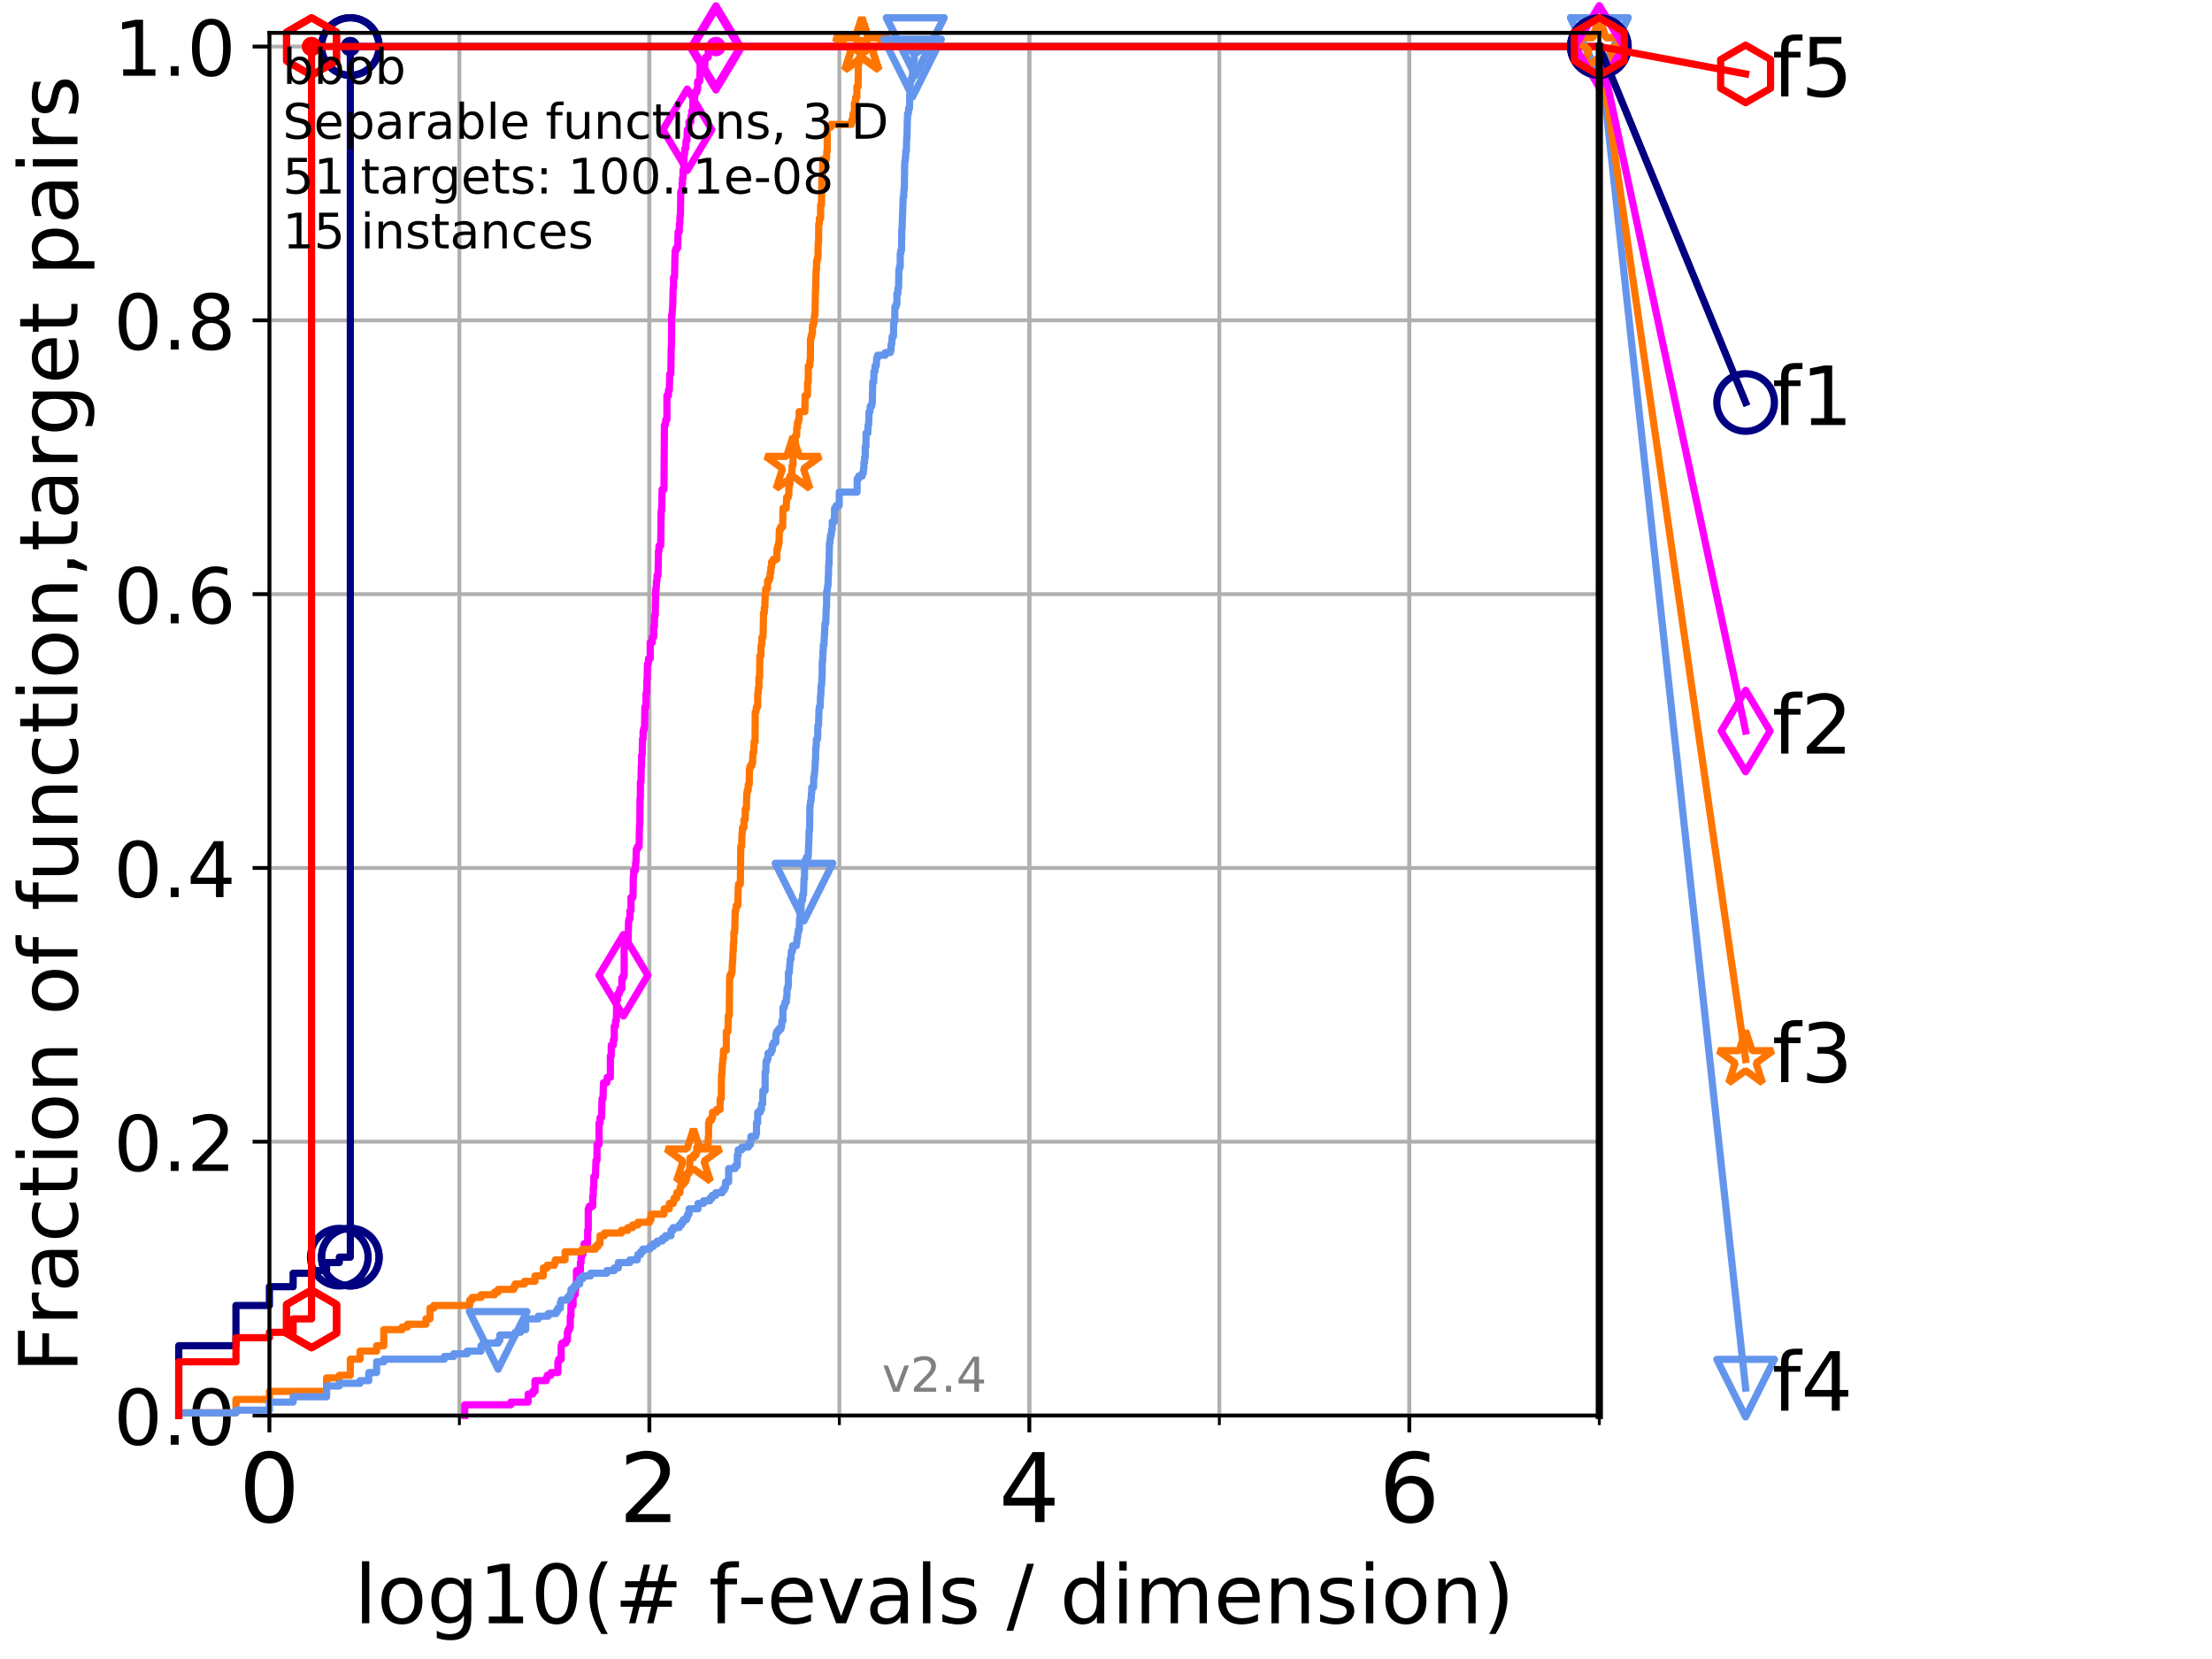 <?xml version="1.0" encoding="utf-8" standalone="no"?>
<!DOCTYPE svg PUBLIC "-//W3C//DTD SVG 1.1//EN"
  "http://www.w3.org/Graphics/SVG/1.1/DTD/svg11.dtd">
<!-- Created with matplotlib (http://matplotlib.org/) -->
<svg height="345.6pt" version="1.1" viewBox="0 0 460.8 345.6" width="460.8pt" xmlns="http://www.w3.org/2000/svg" xmlns:xlink="http://www.w3.org/1999/xlink">
 <defs>
  <style type="text/css">
*{stroke-linecap:butt;stroke-linejoin:round;}
  </style>
 </defs>
 <g id="figure_1">
  <g id="patch_1">
   <path d="M 0 345.6 
L 460.8 345.6 
L 460.8 0 
L 0 0 
z
" style="fill:#ffffff;"/>
  </g>
  <g id="axes_1">
   <g id="patch_2">
    <path d="M 56.12 294.88 
L 333.168 294.88 
L 333.168 6.845 
L 56.12 6.845 
z
" style="fill:#ffffff;"/>
   </g>
   <g id="matplotlib.axis_1">
    <g id="xtick_1">
     <g id="line2d_1">
      <path clip-path="url(#pbc60b358b0)" d="M 56.12 294.88 
L 56.12 6.845 
" style="fill:none;stroke:#b0b0b0;stroke-linecap:square;stroke-width:0.8;"/>
     </g>
     <g id="line2d_2">
      <defs>
       <path d="M 0 0 
L 0 3.5 
" id="md82cd9dada" style="stroke:#000000;stroke-width:0.8;"/>
      </defs>
      <g>
       <use style="stroke:#000000;stroke-width:0.8;" x="56.12" xlink:href="#md82cd9dada" y="294.88"/>
      </g>
     </g>
     <g id="text_1">
      <!-- 0 -->
      <defs>
       <path d="M 31.781 66.406 
Q 24.172 66.406 20.328 58.906 
Q 16.5 51.422 16.5 36.375 
Q 16.5 21.391 20.328 13.891 
Q 24.172 6.391 31.781 6.391 
Q 39.453 6.391 43.281 13.891 
Q 47.125 21.391 47.125 36.375 
Q 47.125 51.422 43.281 58.906 
Q 39.453 66.406 31.781 66.406 
z
M 31.781 74.219 
Q 44.047 74.219 50.516 64.516 
Q 56.984 54.828 56.984 36.375 
Q 56.984 17.969 50.516 8.266 
Q 44.047 -1.422 31.781 -1.422 
Q 19.531 -1.422 13.062 8.266 
Q 6.594 17.969 6.594 36.375 
Q 6.594 54.828 13.062 64.516 
Q 19.531 74.219 31.781 74.219 
z
" id="DejaVuSans-30"/>
      </defs>
      <g transform="translate(49.758 317.077)scale(0.2 -0.2)">
       <use xlink:href="#DejaVuSans-30"/>
      </g>
     </g>
    </g>
    <g id="xtick_2">
     <g id="line2d_3">
      <path clip-path="url(#pbc60b358b0)" d="M 135.277 294.88 
L 135.277 6.845 
" style="fill:none;stroke:#b0b0b0;stroke-linecap:square;stroke-width:0.8;"/>
     </g>
     <g id="line2d_4">
      <g>
       <use style="stroke:#000000;stroke-width:0.8;" x="135.277" xlink:href="#md82cd9dada" y="294.88"/>
      </g>
     </g>
     <g id="text_2">
      <!-- 2 -->
      <defs>
       <path d="M 19.188 8.297 
L 53.609 8.297 
L 53.609 0 
L 7.328 0 
L 7.328 8.297 
Q 12.938 14.109 22.625 23.891 
Q 32.328 33.688 34.812 36.531 
Q 39.547 41.844 41.422 45.531 
Q 43.312 49.219 43.312 52.781 
Q 43.312 58.594 39.234 62.25 
Q 35.156 65.922 28.609 65.922 
Q 23.969 65.922 18.812 64.312 
Q 13.672 62.703 7.812 59.422 
L 7.812 69.391 
Q 13.766 71.781 18.938 73 
Q 24.125 74.219 28.422 74.219 
Q 39.75 74.219 46.484 68.547 
Q 53.219 62.891 53.219 53.422 
Q 53.219 48.922 51.531 44.891 
Q 49.859 40.875 45.406 35.406 
Q 44.188 33.984 37.641 27.219 
Q 31.109 20.453 19.188 8.297 
z
" id="DejaVuSans-32"/>
      </defs>
      <g transform="translate(128.914 317.077)scale(0.2 -0.2)">
       <use xlink:href="#DejaVuSans-32"/>
      </g>
     </g>
    </g>
    <g id="xtick_3">
     <g id="line2d_5">
      <path clip-path="url(#pbc60b358b0)" d="M 214.433 294.88 
L 214.433 6.845 
" style="fill:none;stroke:#b0b0b0;stroke-linecap:square;stroke-width:0.8;"/>
     </g>
     <g id="line2d_6">
      <g>
       <use style="stroke:#000000;stroke-width:0.8;" x="214.433" xlink:href="#md82cd9dada" y="294.88"/>
      </g>
     </g>
     <g id="text_3">
      <!-- 4 -->
      <defs>
       <path d="M 37.797 64.312 
L 12.891 25.391 
L 37.797 25.391 
z
M 35.203 72.906 
L 47.609 72.906 
L 47.609 25.391 
L 58.016 25.391 
L 58.016 17.188 
L 47.609 17.188 
L 47.609 0 
L 37.797 0 
L 37.797 17.188 
L 4.891 17.188 
L 4.891 26.703 
z
" id="DejaVuSans-34"/>
      </defs>
      <g transform="translate(208.071 317.077)scale(0.2 -0.2)">
       <use xlink:href="#DejaVuSans-34"/>
      </g>
     </g>
    </g>
    <g id="xtick_4">
     <g id="line2d_7">
      <path clip-path="url(#pbc60b358b0)" d="M 293.59 294.88 
L 293.59 6.845 
" style="fill:none;stroke:#b0b0b0;stroke-linecap:square;stroke-width:0.8;"/>
     </g>
     <g id="line2d_8">
      <g>
       <use style="stroke:#000000;stroke-width:0.8;" x="293.59" xlink:href="#md82cd9dada" y="294.88"/>
      </g>
     </g>
     <g id="text_4">
      <!-- 6 -->
      <defs>
       <path d="M 33.016 40.375 
Q 26.375 40.375 22.484 35.828 
Q 18.609 31.297 18.609 23.391 
Q 18.609 15.531 22.484 10.953 
Q 26.375 6.391 33.016 6.391 
Q 39.656 6.391 43.531 10.953 
Q 47.406 15.531 47.406 23.391 
Q 47.406 31.297 43.531 35.828 
Q 39.656 40.375 33.016 40.375 
z
M 52.594 71.297 
L 52.594 62.312 
Q 48.875 64.062 45.094 64.984 
Q 41.312 65.922 37.594 65.922 
Q 27.828 65.922 22.672 59.328 
Q 17.531 52.734 16.797 39.406 
Q 19.672 43.656 24.016 45.922 
Q 28.375 48.188 33.594 48.188 
Q 44.578 48.188 50.953 41.516 
Q 57.328 34.859 57.328 23.391 
Q 57.328 12.156 50.688 5.359 
Q 44.047 -1.422 33.016 -1.422 
Q 20.359 -1.422 13.672 8.266 
Q 6.984 17.969 6.984 36.375 
Q 6.984 53.656 15.188 63.938 
Q 23.391 74.219 37.203 74.219 
Q 40.922 74.219 44.703 73.484 
Q 48.484 72.75 52.594 71.297 
z
" id="DejaVuSans-36"/>
      </defs>
      <g transform="translate(287.227 317.077)scale(0.2 -0.2)">
       <use xlink:href="#DejaVuSans-36"/>
      </g>
     </g>
    </g>
    <g id="xtick_5">
     <g id="line2d_9">
      <path clip-path="url(#pbc60b358b0)" d="M 56.12 294.88 
L 56.12 6.845 
" style="fill:none;stroke:#b0b0b0;stroke-linecap:square;stroke-width:0.8;"/>
     </g>
     <g id="line2d_10">
      <defs>
       <path d="M 0 0 
L 0 2 
" id="mdb6be5f883" style="stroke:#000000;stroke-width:0.6;"/>
      </defs>
      <g>
       <use style="stroke:#000000;stroke-width:0.6;" x="56.12" xlink:href="#mdb6be5f883" y="294.88"/>
      </g>
     </g>
    </g>
    <g id="xtick_6">
     <g id="line2d_11">
      <path clip-path="url(#pbc60b358b0)" d="M 95.698 294.88 
L 95.698 6.845 
" style="fill:none;stroke:#b0b0b0;stroke-linecap:square;stroke-width:0.8;"/>
     </g>
     <g id="line2d_12">
      <g>
       <use style="stroke:#000000;stroke-width:0.6;" x="95.698" xlink:href="#mdb6be5f883" y="294.88"/>
      </g>
     </g>
    </g>
    <g id="xtick_7">
     <g id="line2d_13">
      <path clip-path="url(#pbc60b358b0)" d="M 135.277 294.88 
L 135.277 6.845 
" style="fill:none;stroke:#b0b0b0;stroke-linecap:square;stroke-width:0.8;"/>
     </g>
     <g id="line2d_14">
      <g>
       <use style="stroke:#000000;stroke-width:0.6;" x="135.277" xlink:href="#mdb6be5f883" y="294.88"/>
      </g>
     </g>
    </g>
    <g id="xtick_8">
     <g id="line2d_15">
      <path clip-path="url(#pbc60b358b0)" d="M 174.855 294.88 
L 174.855 6.845 
" style="fill:none;stroke:#b0b0b0;stroke-linecap:square;stroke-width:0.8;"/>
     </g>
     <g id="line2d_16">
      <g>
       <use style="stroke:#000000;stroke-width:0.6;" x="174.855" xlink:href="#mdb6be5f883" y="294.88"/>
      </g>
     </g>
    </g>
    <g id="xtick_9">
     <g id="line2d_17">
      <path clip-path="url(#pbc60b358b0)" d="M 214.433 294.88 
L 214.433 6.845 
" style="fill:none;stroke:#b0b0b0;stroke-linecap:square;stroke-width:0.8;"/>
     </g>
     <g id="line2d_18">
      <g>
       <use style="stroke:#000000;stroke-width:0.6;" x="214.433" xlink:href="#mdb6be5f883" y="294.88"/>
      </g>
     </g>
    </g>
    <g id="xtick_10">
     <g id="line2d_19">
      <path clip-path="url(#pbc60b358b0)" d="M 254.011 294.88 
L 254.011 6.845 
" style="fill:none;stroke:#b0b0b0;stroke-linecap:square;stroke-width:0.8;"/>
     </g>
     <g id="line2d_20">
      <g>
       <use style="stroke:#000000;stroke-width:0.6;" x="254.011" xlink:href="#mdb6be5f883" y="294.88"/>
      </g>
     </g>
    </g>
    <g id="xtick_11">
     <g id="line2d_21">
      <path clip-path="url(#pbc60b358b0)" d="M 293.59 294.88 
L 293.59 6.845 
" style="fill:none;stroke:#b0b0b0;stroke-linecap:square;stroke-width:0.8;"/>
     </g>
     <g id="line2d_22">
      <g>
       <use style="stroke:#000000;stroke-width:0.6;" x="293.59" xlink:href="#mdb6be5f883" y="294.88"/>
      </g>
     </g>
    </g>
    <g id="xtick_12">
     <g id="line2d_23">
      <path clip-path="url(#pbc60b358b0)" d="M 333.168 294.88 
L 333.168 6.845 
" style="fill:none;stroke:#b0b0b0;stroke-linecap:square;stroke-width:0.8;"/>
     </g>
     <g id="line2d_24">
      <g>
       <use style="stroke:#000000;stroke-width:0.6;" x="333.168" xlink:href="#mdb6be5f883" y="294.88"/>
      </g>
     </g>
    </g>
    <g id="text_5">
     <!-- log10(# f-evals / dimension) -->
     <defs>
      <path d="M 9.422 75.984 
L 18.406 75.984 
L 18.406 0 
L 9.422 0 
z
" id="DejaVuSans-6c"/>
      <path d="M 30.609 48.391 
Q 23.391 48.391 19.188 42.75 
Q 14.984 37.109 14.984 27.297 
Q 14.984 17.484 19.156 11.844 
Q 23.344 6.203 30.609 6.203 
Q 37.797 6.203 41.984 11.859 
Q 46.188 17.531 46.188 27.297 
Q 46.188 37.016 41.984 42.703 
Q 37.797 48.391 30.609 48.391 
z
M 30.609 56 
Q 42.328 56 49.016 48.375 
Q 55.719 40.766 55.719 27.297 
Q 55.719 13.875 49.016 6.219 
Q 42.328 -1.422 30.609 -1.422 
Q 18.844 -1.422 12.172 6.219 
Q 5.516 13.875 5.516 27.297 
Q 5.516 40.766 12.172 48.375 
Q 18.844 56 30.609 56 
z
" id="DejaVuSans-6f"/>
      <path d="M 45.406 27.984 
Q 45.406 37.75 41.375 43.109 
Q 37.359 48.484 30.078 48.484 
Q 22.859 48.484 18.828 43.109 
Q 14.797 37.75 14.797 27.984 
Q 14.797 18.266 18.828 12.891 
Q 22.859 7.516 30.078 7.516 
Q 37.359 7.516 41.375 12.891 
Q 45.406 18.266 45.406 27.984 
z
M 54.391 6.781 
Q 54.391 -7.172 48.188 -13.984 
Q 42 -20.797 29.203 -20.797 
Q 24.469 -20.797 20.266 -20.094 
Q 16.062 -19.391 12.109 -17.922 
L 12.109 -9.188 
Q 16.062 -11.328 19.922 -12.344 
Q 23.781 -13.375 27.781 -13.375 
Q 36.625 -13.375 41.016 -8.766 
Q 45.406 -4.156 45.406 5.172 
L 45.406 9.625 
Q 42.625 4.781 38.281 2.391 
Q 33.938 0 27.875 0 
Q 17.828 0 11.672 7.656 
Q 5.516 15.328 5.516 27.984 
Q 5.516 40.672 11.672 48.328 
Q 17.828 56 27.875 56 
Q 33.938 56 38.281 53.609 
Q 42.625 51.219 45.406 46.391 
L 45.406 54.688 
L 54.391 54.688 
z
" id="DejaVuSans-67"/>
      <path d="M 12.406 8.297 
L 28.516 8.297 
L 28.516 63.922 
L 10.984 60.406 
L 10.984 69.391 
L 28.422 72.906 
L 38.281 72.906 
L 38.281 8.297 
L 54.391 8.297 
L 54.391 0 
L 12.406 0 
z
" id="DejaVuSans-31"/>
      <path d="M 31 75.875 
Q 24.469 64.656 21.281 53.656 
Q 18.109 42.672 18.109 31.391 
Q 18.109 20.125 21.312 9.062 
Q 24.516 -2 31 -13.188 
L 23.188 -13.188 
Q 15.875 -1.703 12.234 9.375 
Q 8.594 20.453 8.594 31.391 
Q 8.594 42.281 12.203 53.312 
Q 15.828 64.359 23.188 75.875 
z
" id="DejaVuSans-28"/>
      <path d="M 51.125 44 
L 36.922 44 
L 32.812 27.688 
L 47.125 27.688 
z
M 43.797 71.781 
L 38.719 51.516 
L 52.984 51.516 
L 58.109 71.781 
L 65.922 71.781 
L 60.891 51.516 
L 76.125 51.516 
L 76.125 44 
L 58.984 44 
L 54.984 27.688 
L 70.516 27.688 
L 70.516 20.219 
L 53.078 20.219 
L 48 0 
L 40.188 0 
L 45.219 20.219 
L 30.906 20.219 
L 25.875 0 
L 18.016 0 
L 23.094 20.219 
L 7.719 20.219 
L 7.719 27.688 
L 24.906 27.688 
L 29 44 
L 13.281 44 
L 13.281 51.516 
L 30.906 51.516 
L 35.891 71.781 
z
" id="DejaVuSans-23"/>
      <path id="DejaVuSans-20"/>
      <path d="M 37.109 75.984 
L 37.109 68.5 
L 28.516 68.5 
Q 23.688 68.5 21.797 66.547 
Q 19.922 64.594 19.922 59.516 
L 19.922 54.688 
L 34.719 54.688 
L 34.719 47.703 
L 19.922 47.703 
L 19.922 0 
L 10.891 0 
L 10.891 47.703 
L 2.297 47.703 
L 2.297 54.688 
L 10.891 54.688 
L 10.891 58.5 
Q 10.891 67.625 15.141 71.797 
Q 19.391 75.984 28.609 75.984 
z
" id="DejaVuSans-66"/>
      <path d="M 4.891 31.391 
L 31.203 31.391 
L 31.203 23.391 
L 4.891 23.391 
z
" id="DejaVuSans-2d"/>
      <path d="M 56.203 29.594 
L 56.203 25.203 
L 14.891 25.203 
Q 15.484 15.922 20.484 11.062 
Q 25.484 6.203 34.422 6.203 
Q 39.594 6.203 44.453 7.469 
Q 49.312 8.734 54.109 11.281 
L 54.109 2.781 
Q 49.266 0.734 44.188 -0.344 
Q 39.109 -1.422 33.891 -1.422 
Q 20.797 -1.422 13.156 6.188 
Q 5.516 13.812 5.516 26.812 
Q 5.516 40.234 12.766 48.109 
Q 20.016 56 32.328 56 
Q 43.359 56 49.781 48.891 
Q 56.203 41.797 56.203 29.594 
z
M 47.219 32.234 
Q 47.125 39.594 43.094 43.984 
Q 39.062 48.391 32.422 48.391 
Q 24.906 48.391 20.391 44.141 
Q 15.875 39.891 15.188 32.172 
z
" id="DejaVuSans-65"/>
      <path d="M 2.984 54.688 
L 12.5 54.688 
L 29.594 8.797 
L 46.688 54.688 
L 56.203 54.688 
L 35.688 0 
L 23.484 0 
z
" id="DejaVuSans-76"/>
      <path d="M 34.281 27.484 
Q 23.391 27.484 19.188 25 
Q 14.984 22.516 14.984 16.5 
Q 14.984 11.719 18.141 8.906 
Q 21.297 6.109 26.703 6.109 
Q 34.188 6.109 38.703 11.406 
Q 43.219 16.703 43.219 25.484 
L 43.219 27.484 
z
M 52.203 31.203 
L 52.203 0 
L 43.219 0 
L 43.219 8.297 
Q 40.141 3.328 35.547 0.953 
Q 30.953 -1.422 24.312 -1.422 
Q 15.922 -1.422 10.953 3.297 
Q 6 8.016 6 15.922 
Q 6 25.141 12.172 29.828 
Q 18.359 34.516 30.609 34.516 
L 43.219 34.516 
L 43.219 35.406 
Q 43.219 41.609 39.141 45 
Q 35.062 48.391 27.688 48.391 
Q 23 48.391 18.547 47.266 
Q 14.109 46.141 10.016 43.891 
L 10.016 52.203 
Q 14.938 54.109 19.578 55.047 
Q 24.219 56 28.609 56 
Q 40.484 56 46.344 49.844 
Q 52.203 43.703 52.203 31.203 
z
" id="DejaVuSans-61"/>
      <path d="M 44.281 53.078 
L 44.281 44.578 
Q 40.484 46.531 36.375 47.5 
Q 32.281 48.484 27.875 48.484 
Q 21.188 48.484 17.844 46.438 
Q 14.5 44.391 14.5 40.281 
Q 14.5 37.156 16.891 35.375 
Q 19.281 33.594 26.516 31.984 
L 29.594 31.297 
Q 39.156 29.25 43.188 25.516 
Q 47.219 21.781 47.219 15.094 
Q 47.219 7.469 41.188 3.016 
Q 35.156 -1.422 24.609 -1.422 
Q 20.219 -1.422 15.453 -0.562 
Q 10.688 0.297 5.422 2 
L 5.422 11.281 
Q 10.406 8.688 15.234 7.391 
Q 20.062 6.109 24.812 6.109 
Q 31.156 6.109 34.562 8.281 
Q 37.984 10.453 37.984 14.406 
Q 37.984 18.062 35.516 20.016 
Q 33.062 21.969 24.703 23.781 
L 21.578 24.516 
Q 13.234 26.266 9.516 29.906 
Q 5.812 33.547 5.812 39.891 
Q 5.812 47.609 11.281 51.797 
Q 16.75 56 26.812 56 
Q 31.781 56 36.172 55.266 
Q 40.578 54.547 44.281 53.078 
z
" id="DejaVuSans-73"/>
      <path d="M 25.391 72.906 
L 33.688 72.906 
L 8.297 -9.281 
L 0 -9.281 
z
" id="DejaVuSans-2f"/>
      <path d="M 45.406 46.391 
L 45.406 75.984 
L 54.391 75.984 
L 54.391 0 
L 45.406 0 
L 45.406 8.203 
Q 42.578 3.328 38.25 0.953 
Q 33.938 -1.422 27.875 -1.422 
Q 17.969 -1.422 11.734 6.484 
Q 5.516 14.406 5.516 27.297 
Q 5.516 40.188 11.734 48.094 
Q 17.969 56 27.875 56 
Q 33.938 56 38.25 53.625 
Q 42.578 51.266 45.406 46.391 
z
M 14.797 27.297 
Q 14.797 17.391 18.875 11.75 
Q 22.953 6.109 30.078 6.109 
Q 37.203 6.109 41.297 11.75 
Q 45.406 17.391 45.406 27.297 
Q 45.406 37.203 41.297 42.844 
Q 37.203 48.484 30.078 48.484 
Q 22.953 48.484 18.875 42.844 
Q 14.797 37.203 14.797 27.297 
z
" id="DejaVuSans-64"/>
      <path d="M 9.422 54.688 
L 18.406 54.688 
L 18.406 0 
L 9.422 0 
z
M 9.422 75.984 
L 18.406 75.984 
L 18.406 64.594 
L 9.422 64.594 
z
" id="DejaVuSans-69"/>
      <path d="M 52 44.188 
Q 55.375 50.25 60.062 53.125 
Q 64.75 56 71.094 56 
Q 79.641 56 84.281 50.016 
Q 88.922 44.047 88.922 33.016 
L 88.922 0 
L 79.891 0 
L 79.891 32.719 
Q 79.891 40.578 77.094 44.375 
Q 74.312 48.188 68.609 48.188 
Q 61.625 48.188 57.562 43.547 
Q 53.516 38.922 53.516 30.906 
L 53.516 0 
L 44.484 0 
L 44.484 32.719 
Q 44.484 40.625 41.703 44.406 
Q 38.922 48.188 33.109 48.188 
Q 26.219 48.188 22.156 43.531 
Q 18.109 38.875 18.109 30.906 
L 18.109 0 
L 9.078 0 
L 9.078 54.688 
L 18.109 54.688 
L 18.109 46.188 
Q 21.188 51.219 25.484 53.609 
Q 29.781 56 35.688 56 
Q 41.656 56 45.828 52.969 
Q 50 49.953 52 44.188 
z
" id="DejaVuSans-6d"/>
      <path d="M 54.891 33.016 
L 54.891 0 
L 45.906 0 
L 45.906 32.719 
Q 45.906 40.484 42.875 44.328 
Q 39.844 48.188 33.797 48.188 
Q 26.516 48.188 22.312 43.547 
Q 18.109 38.922 18.109 30.906 
L 18.109 0 
L 9.078 0 
L 9.078 54.688 
L 18.109 54.688 
L 18.109 46.188 
Q 21.344 51.125 25.703 53.562 
Q 30.078 56 35.797 56 
Q 45.219 56 50.047 50.172 
Q 54.891 44.344 54.891 33.016 
z
" id="DejaVuSans-6e"/>
      <path d="M 8.016 75.875 
L 15.828 75.875 
Q 23.141 64.359 26.781 53.312 
Q 30.422 42.281 30.422 31.391 
Q 30.422 20.453 26.781 9.375 
Q 23.141 -1.703 15.828 -13.188 
L 8.016 -13.188 
Q 14.5 -2 17.703 9.062 
Q 20.906 20.125 20.906 31.391 
Q 20.906 42.672 17.703 53.656 
Q 14.5 64.656 8.016 75.875 
z
" id="DejaVuSans-29"/>
     </defs>
     <g transform="translate(73.803 338.154)scale(0.17 -0.17)">
      <use xlink:href="#DejaVuSans-6c"/>
      <use x="27.783" xlink:href="#DejaVuSans-6f"/>
      <use x="88.965" xlink:href="#DejaVuSans-67"/>
      <use x="152.441" xlink:href="#DejaVuSans-31"/>
      <use x="216.064" xlink:href="#DejaVuSans-30"/>
      <use x="279.688" xlink:href="#DejaVuSans-28"/>
      <use x="318.701" xlink:href="#DejaVuSans-23"/>
      <use x="402.49" xlink:href="#DejaVuSans-20"/>
      <use x="434.277" xlink:href="#DejaVuSans-66"/>
      <use x="469.404" xlink:href="#DejaVuSans-2d"/>
      <use x="505.488" xlink:href="#DejaVuSans-65"/>
      <use x="567.012" xlink:href="#DejaVuSans-76"/>
      <use x="626.191" xlink:href="#DejaVuSans-61"/>
      <use x="687.471" xlink:href="#DejaVuSans-6c"/>
      <use x="715.254" xlink:href="#DejaVuSans-73"/>
      <use x="767.354" xlink:href="#DejaVuSans-20"/>
      <use x="799.141" xlink:href="#DejaVuSans-2f"/>
      <use x="832.832" xlink:href="#DejaVuSans-20"/>
      <use x="864.619" xlink:href="#DejaVuSans-64"/>
      <use x="928.096" xlink:href="#DejaVuSans-69"/>
      <use x="955.879" xlink:href="#DejaVuSans-6d"/>
      <use x="1053.291" xlink:href="#DejaVuSans-65"/>
      <use x="1114.814" xlink:href="#DejaVuSans-6e"/>
      <use x="1178.193" xlink:href="#DejaVuSans-73"/>
      <use x="1230.293" xlink:href="#DejaVuSans-69"/>
      <use x="1258.076" xlink:href="#DejaVuSans-6f"/>
      <use x="1319.258" xlink:href="#DejaVuSans-6e"/>
      <use x="1382.637" xlink:href="#DejaVuSans-29"/>
     </g>
    </g>
   </g>
   <g id="matplotlib.axis_2">
    <g id="ytick_1">
     <g id="line2d_25">
      <path clip-path="url(#pbc60b358b0)" d="M 56.12 294.88 
L 333.168 294.88 
" style="fill:none;stroke:#b0b0b0;stroke-linecap:square;stroke-width:0.8;"/>
     </g>
     <g id="line2d_26">
      <defs>
       <path d="M 0 0 
L -3.5 0 
" id="mb7c534aa32" style="stroke:#000000;stroke-width:0.8;"/>
      </defs>
      <g>
       <use style="stroke:#000000;stroke-width:0.8;" x="56.12" xlink:href="#mb7c534aa32" y="294.88"/>
      </g>
     </g>
     <g id="text_6">
      <!-- 0.0 -->
      <defs>
       <path d="M 10.688 12.406 
L 21 12.406 
L 21 0 
L 10.688 0 
z
" id="DejaVuSans-2e"/>
      </defs>
      <g transform="translate(23.675 300.959)scale(0.16 -0.16)">
       <use xlink:href="#DejaVuSans-30"/>
       <use x="63.623" xlink:href="#DejaVuSans-2e"/>
       <use x="95.41" xlink:href="#DejaVuSans-30"/>
      </g>
     </g>
    </g>
    <g id="ytick_2">
     <g id="line2d_27">
      <path clip-path="url(#pbc60b358b0)" d="M 56.12 237.843 
L 333.168 237.843 
" style="fill:none;stroke:#b0b0b0;stroke-linecap:square;stroke-width:0.8;"/>
     </g>
     <g id="line2d_28">
      <g>
       <use style="stroke:#000000;stroke-width:0.8;" x="56.12" xlink:href="#mb7c534aa32" y="237.843"/>
      </g>
     </g>
     <g id="text_7">
      <!-- 0.2 -->
      <g transform="translate(23.675 243.922)scale(0.16 -0.16)">
       <use xlink:href="#DejaVuSans-30"/>
       <use x="63.623" xlink:href="#DejaVuSans-2e"/>
       <use x="95.41" xlink:href="#DejaVuSans-32"/>
      </g>
     </g>
    </g>
    <g id="ytick_3">
     <g id="line2d_29">
      <path clip-path="url(#pbc60b358b0)" d="M 56.12 180.807 
L 333.168 180.807 
" style="fill:none;stroke:#b0b0b0;stroke-linecap:square;stroke-width:0.8;"/>
     </g>
     <g id="line2d_30">
      <g>
       <use style="stroke:#000000;stroke-width:0.8;" x="56.12" xlink:href="#mb7c534aa32" y="180.807"/>
      </g>
     </g>
     <g id="text_8">
      <!-- 0.4 -->
      <g transform="translate(23.675 186.886)scale(0.16 -0.16)">
       <use xlink:href="#DejaVuSans-30"/>
       <use x="63.623" xlink:href="#DejaVuSans-2e"/>
       <use x="95.41" xlink:href="#DejaVuSans-34"/>
      </g>
     </g>
    </g>
    <g id="ytick_4">
     <g id="line2d_31">
      <path clip-path="url(#pbc60b358b0)" d="M 56.12 123.77 
L 333.168 123.77 
" style="fill:none;stroke:#b0b0b0;stroke-linecap:square;stroke-width:0.8;"/>
     </g>
     <g id="line2d_32">
      <g>
       <use style="stroke:#000000;stroke-width:0.8;" x="56.12" xlink:href="#mb7c534aa32" y="123.77"/>
      </g>
     </g>
     <g id="text_9">
      <!-- 0.6 -->
      <g transform="translate(23.675 129.849)scale(0.16 -0.16)">
       <use xlink:href="#DejaVuSans-30"/>
       <use x="63.623" xlink:href="#DejaVuSans-2e"/>
       <use x="95.41" xlink:href="#DejaVuSans-36"/>
      </g>
     </g>
    </g>
    <g id="ytick_5">
     <g id="line2d_33">
      <path clip-path="url(#pbc60b358b0)" d="M 56.12 66.734 
L 333.168 66.734 
" style="fill:none;stroke:#b0b0b0;stroke-linecap:square;stroke-width:0.8;"/>
     </g>
     <g id="line2d_34">
      <g>
       <use style="stroke:#000000;stroke-width:0.8;" x="56.12" xlink:href="#mb7c534aa32" y="66.734"/>
      </g>
     </g>
     <g id="text_10">
      <!-- 0.8 -->
      <defs>
       <path d="M 31.781 34.625 
Q 24.75 34.625 20.719 30.859 
Q 16.703 27.094 16.703 20.516 
Q 16.703 13.922 20.719 10.156 
Q 24.75 6.391 31.781 6.391 
Q 38.812 6.391 42.859 10.172 
Q 46.922 13.969 46.922 20.516 
Q 46.922 27.094 42.891 30.859 
Q 38.875 34.625 31.781 34.625 
z
M 21.922 38.812 
Q 15.578 40.375 12.031 44.719 
Q 8.5 49.078 8.5 55.328 
Q 8.5 64.062 14.719 69.141 
Q 20.953 74.219 31.781 74.219 
Q 42.672 74.219 48.875 69.141 
Q 55.078 64.062 55.078 55.328 
Q 55.078 49.078 51.531 44.719 
Q 48 40.375 41.703 38.812 
Q 48.828 37.156 52.797 32.312 
Q 56.781 27.484 56.781 20.516 
Q 56.781 9.906 50.312 4.234 
Q 43.844 -1.422 31.781 -1.422 
Q 19.734 -1.422 13.25 4.234 
Q 6.781 9.906 6.781 20.516 
Q 6.781 27.484 10.781 32.312 
Q 14.797 37.156 21.922 38.812 
z
M 18.312 54.391 
Q 18.312 48.734 21.844 45.562 
Q 25.391 42.391 31.781 42.391 
Q 38.141 42.391 41.719 45.562 
Q 45.312 48.734 45.312 54.391 
Q 45.312 60.062 41.719 63.234 
Q 38.141 66.406 31.781 66.406 
Q 25.391 66.406 21.844 63.234 
Q 18.312 60.062 18.312 54.391 
z
" id="DejaVuSans-38"/>
      </defs>
      <g transform="translate(23.675 72.812)scale(0.16 -0.16)">
       <use xlink:href="#DejaVuSans-30"/>
       <use x="63.623" xlink:href="#DejaVuSans-2e"/>
       <use x="95.41" xlink:href="#DejaVuSans-38"/>
      </g>
     </g>
    </g>
    <g id="ytick_6">
     <g id="line2d_35">
      <path clip-path="url(#pbc60b358b0)" d="M 56.12 9.697 
L 333.168 9.697 
" style="fill:none;stroke:#b0b0b0;stroke-linecap:square;stroke-width:0.8;"/>
     </g>
     <g id="line2d_36">
      <g>
       <use style="stroke:#000000;stroke-width:0.8;" x="56.12" xlink:href="#mb7c534aa32" y="9.697"/>
      </g>
     </g>
     <g id="text_11">
      <!-- 1.0 -->
      <g transform="translate(23.675 15.776)scale(0.16 -0.16)">
       <use xlink:href="#DejaVuSans-31"/>
       <use x="63.623" xlink:href="#DejaVuSans-2e"/>
       <use x="95.41" xlink:href="#DejaVuSans-30"/>
      </g>
     </g>
    </g>
    <g id="text_12">
     <!-- Fraction of function,target pairs -->
     <defs>
      <path d="M 9.812 72.906 
L 51.703 72.906 
L 51.703 64.594 
L 19.672 64.594 
L 19.672 43.109 
L 48.578 43.109 
L 48.578 34.812 
L 19.672 34.812 
L 19.672 0 
L 9.812 0 
z
" id="DejaVuSans-46"/>
      <path d="M 41.109 46.297 
Q 39.594 47.172 37.812 47.578 
Q 36.031 48 33.891 48 
Q 26.266 48 22.188 43.047 
Q 18.109 38.094 18.109 28.812 
L 18.109 0 
L 9.078 0 
L 9.078 54.688 
L 18.109 54.688 
L 18.109 46.188 
Q 20.953 51.172 25.484 53.578 
Q 30.031 56 36.531 56 
Q 37.453 56 38.578 55.875 
Q 39.703 55.766 41.062 55.516 
z
" id="DejaVuSans-72"/>
      <path d="M 48.781 52.594 
L 48.781 44.188 
Q 44.969 46.297 41.141 47.344 
Q 37.312 48.391 33.406 48.391 
Q 24.656 48.391 19.812 42.844 
Q 14.984 37.312 14.984 27.297 
Q 14.984 17.281 19.812 11.734 
Q 24.656 6.203 33.406 6.203 
Q 37.312 6.203 41.141 7.25 
Q 44.969 8.297 48.781 10.406 
L 48.781 2.094 
Q 45.016 0.344 40.984 -0.531 
Q 36.969 -1.422 32.422 -1.422 
Q 20.062 -1.422 12.781 6.344 
Q 5.516 14.109 5.516 27.297 
Q 5.516 40.672 12.859 48.328 
Q 20.219 56 33.016 56 
Q 37.156 56 41.109 55.141 
Q 45.062 54.297 48.781 52.594 
z
" id="DejaVuSans-63"/>
      <path d="M 18.312 70.219 
L 18.312 54.688 
L 36.812 54.688 
L 36.812 47.703 
L 18.312 47.703 
L 18.312 18.016 
Q 18.312 11.328 20.141 9.422 
Q 21.969 7.516 27.594 7.516 
L 36.812 7.516 
L 36.812 0 
L 27.594 0 
Q 17.188 0 13.234 3.875 
Q 9.281 7.766 9.281 18.016 
L 9.281 47.703 
L 2.688 47.703 
L 2.688 54.688 
L 9.281 54.688 
L 9.281 70.219 
z
" id="DejaVuSans-74"/>
      <path d="M 8.5 21.578 
L 8.5 54.688 
L 17.484 54.688 
L 17.484 21.922 
Q 17.484 14.156 20.5 10.266 
Q 23.531 6.391 29.594 6.391 
Q 36.859 6.391 41.078 11.031 
Q 45.312 15.672 45.312 23.688 
L 45.312 54.688 
L 54.297 54.688 
L 54.297 0 
L 45.312 0 
L 45.312 8.406 
Q 42.047 3.422 37.719 1 
Q 33.406 -1.422 27.688 -1.422 
Q 18.266 -1.422 13.375 4.438 
Q 8.5 10.297 8.5 21.578 
z
M 31.109 56 
z
" id="DejaVuSans-75"/>
      <path d="M 11.719 12.406 
L 22.016 12.406 
L 22.016 4 
L 14.016 -11.625 
L 7.719 -11.625 
L 11.719 4 
z
" id="DejaVuSans-2c"/>
      <path d="M 18.109 8.203 
L 18.109 -20.797 
L 9.078 -20.797 
L 9.078 54.688 
L 18.109 54.688 
L 18.109 46.391 
Q 20.953 51.266 25.266 53.625 
Q 29.594 56 35.594 56 
Q 45.562 56 51.781 48.094 
Q 58.016 40.188 58.016 27.297 
Q 58.016 14.406 51.781 6.484 
Q 45.562 -1.422 35.594 -1.422 
Q 29.594 -1.422 25.266 0.953 
Q 20.953 3.328 18.109 8.203 
z
M 48.688 27.297 
Q 48.688 37.203 44.609 42.844 
Q 40.531 48.484 33.406 48.484 
Q 26.266 48.484 22.188 42.844 
Q 18.109 37.203 18.109 27.297 
Q 18.109 17.391 22.188 11.75 
Q 26.266 6.109 33.406 6.109 
Q 40.531 6.109 44.609 11.75 
Q 48.688 17.391 48.688 27.297 
z
" id="DejaVuSans-70"/>
     </defs>
     <g transform="translate(16.14 286.002)rotate(-90)scale(0.17 -0.17)">
      <use xlink:href="#DejaVuSans-46"/>
      <use x="57.41" xlink:href="#DejaVuSans-72"/>
      <use x="98.523" xlink:href="#DejaVuSans-61"/>
      <use x="159.803" xlink:href="#DejaVuSans-63"/>
      <use x="214.783" xlink:href="#DejaVuSans-74"/>
      <use x="253.992" xlink:href="#DejaVuSans-69"/>
      <use x="281.775" xlink:href="#DejaVuSans-6f"/>
      <use x="342.957" xlink:href="#DejaVuSans-6e"/>
      <use x="406.336" xlink:href="#DejaVuSans-20"/>
      <use x="438.123" xlink:href="#DejaVuSans-6f"/>
      <use x="499.305" xlink:href="#DejaVuSans-66"/>
      <use x="534.51" xlink:href="#DejaVuSans-20"/>
      <use x="566.297" xlink:href="#DejaVuSans-66"/>
      <use x="601.502" xlink:href="#DejaVuSans-75"/>
      <use x="664.881" xlink:href="#DejaVuSans-6e"/>
      <use x="728.26" xlink:href="#DejaVuSans-63"/>
      <use x="783.24" xlink:href="#DejaVuSans-74"/>
      <use x="822.449" xlink:href="#DejaVuSans-69"/>
      <use x="850.232" xlink:href="#DejaVuSans-6f"/>
      <use x="911.414" xlink:href="#DejaVuSans-6e"/>
      <use x="974.793" xlink:href="#DejaVuSans-2c"/>
      <use x="1006.58" xlink:href="#DejaVuSans-74"/>
      <use x="1045.789" xlink:href="#DejaVuSans-61"/>
      <use x="1107.068" xlink:href="#DejaVuSans-72"/>
      <use x="1148.166" xlink:href="#DejaVuSans-67"/>
      <use x="1211.643" xlink:href="#DejaVuSans-65"/>
      <use x="1273.166" xlink:href="#DejaVuSans-74"/>
      <use x="1312.375" xlink:href="#DejaVuSans-20"/>
      <use x="1344.162" xlink:href="#DejaVuSans-70"/>
      <use x="1407.639" xlink:href="#DejaVuSans-61"/>
      <use x="1468.918" xlink:href="#DejaVuSans-69"/>
      <use x="1496.701" xlink:href="#DejaVuSans-72"/>
      <use x="1537.814" xlink:href="#DejaVuSans-73"/>
     </g>
    </g>
   </g>
   <g id="line2d_37">
    <defs>
     <path d="M 0 1.5 
C 0.398 1.5 0.779 1.342 1.061 1.061 
C 1.342 0.779 1.5 0.398 1.5 0 
C 1.5 -0.398 1.342 -0.779 1.061 -1.061 
C 0.779 -1.342 0.398 -1.5 0 -1.5 
C -0.398 -1.5 -0.779 -1.342 -1.061 -1.061 
C -1.342 -0.779 -1.5 -0.398 -1.5 0 
C -1.5 0.398 -1.342 0.779 -1.061 1.061 
C -0.779 1.342 -0.398 1.5 0 1.5 
z
" id="m768b633e09" style="stroke:#000080;"/>
    </defs>
    <g>
     <use style="fill:#000080;stroke:#000080;" x="72.979" xlink:href="#m768b633e09" y="9.697"/>
     <use style="fill:#000080;stroke:#000080;" x="72.979" xlink:href="#m768b633e09" y="9.697"/>
    </g>
   </g>
   <g id="line2d_38">
    <path d="M 37.236 294.88 
L 37.236 280.341 
L 49.151 280.341 
L 49.151 271.954 
L 56.12 271.954 
L 56.12 268.039 
L 61.065 268.039 
L 61.065 265.243 
L 64.9 265.243 
L 64.9 264.684 
L 68.034 264.684 
L 68.034 263.007 
L 70.684 263.007 
L 70.684 261.888 
L 72.979 261.888 
L 72.979 9.697 
L 333.168 9.697 
" style="fill:none;stroke:#000080;stroke-linecap:square;stroke-width:1.5;"/>
   </g>
   <g id="line2d_39">
    <defs>
     <path d="M 0 6 
C 1.591 6 3.117 5.368 4.243 4.243 
C 5.368 3.117 6 1.591 6 0 
C 6 -1.591 5.368 -3.117 4.243 -4.243 
C 3.117 -5.368 1.591 -6 0 -6 
C -1.591 -6 -3.117 -5.368 -4.243 -4.243 
C -5.368 -3.117 -6 -1.591 -6 0 
C -6 1.591 -5.368 3.117 -4.243 4.243 
C -3.117 5.368 -1.591 6 0 6 
z
" id="md05f08b736" style="stroke:#000080;stroke-width:1.5;"/>
    </defs>
    <g>
     <use style="fill-opacity:0;stroke:#000080;stroke-width:1.5;" x="70.684" xlink:href="#md05f08b736" y="261.888"/>
     <use style="fill-opacity:0;stroke:#000080;stroke-width:1.5;" x="72.979" xlink:href="#md05f08b736" y="261.888"/>
     <use style="fill-opacity:0;stroke:#000080;stroke-width:1.5;" x="72.979" xlink:href="#md05f08b736" y="261.888"/>
     <use style="fill-opacity:0;stroke:#000080;stroke-width:1.5;" x="72.979" xlink:href="#md05f08b736" y="9.697"/>
     <use style="fill-opacity:0;stroke:#000080;stroke-width:1.5;" x="72.979" xlink:href="#md05f08b736" y="9.697"/>
     <use style="fill-opacity:0;stroke:#000080;stroke-width:1.5;" x="333.168" xlink:href="#md05f08b736" y="9.697"/>
    </g>
   </g>
   <g id="line2d_40">
    <path style="fill:none;stroke:#000080;stroke-linecap:square;stroke-width:1.5;"/>
    <g/>
   </g>
   <g id="line2d_41">
    <defs>
     <path d="M 0 1.5 
C 0.398 1.5 0.779 1.342 1.061 1.061 
C 1.342 0.779 1.5 0.398 1.5 0 
C 1.5 -0.398 1.342 -0.779 1.061 -1.061 
C 0.779 -1.342 0.398 -1.5 0 -1.5 
C -0.398 -1.5 -0.779 -1.342 -1.061 -1.061 
C -1.342 -0.779 -1.5 -0.398 -1.5 0 
C -1.5 0.398 -1.342 0.779 -1.061 1.061 
C -0.779 1.342 -0.398 1.5 0 1.5 
z
" id="ma7573b497f" style="stroke:#ff00ff;"/>
    </defs>
    <g>
     <use style="fill:#ff00ff;stroke:#ff00ff;" x="149.139" xlink:href="#ma7573b497f" y="9.697"/>
     <use style="fill:#ff00ff;stroke:#ff00ff;" x="149.139" xlink:href="#ma7573b497f" y="9.697"/>
    </g>
   </g>
   <g id="line2d_42">
    <path d="M 96.808 294.88 
L 96.808 292.643 
L 106.427 292.643 
L 106.427 292.084 
L 110.015 292.084 
L 110.015 290.407 
L 110.983 290.407 
L 110.983 289.847 
L 111.448 289.847 
L 111.448 287.611 
L 113.8 287.611 
L 113.8 287.051 
L 113.999 287.051 
L 113.999 286.492 
L 114.772 286.492 
L 114.772 285.933 
L 116.22 285.933 
L 116.22 283.696 
L 116.393 283.696 
L 116.393 283.137 
L 116.901 283.137 
L 116.901 280.341 
L 117.067 280.341 
L 117.067 279.782 
L 117.874 279.782 
L 117.874 279.223 
L 118.187 279.223 
L 118.187 277.545 
L 118.341 277.545 
L 118.341 276.986 
L 118.645 276.986 
L 118.645 276.427 
L 118.795 276.427 
L 118.795 274.19 
L 118.944 274.19 
L 118.944 271.954 
L 119.383 271.954 
L 119.383 269.717 
L 119.811 269.717 
L 119.811 268.598 
L 119.951 268.598 
L 119.951 267.48 
L 120.09 267.48 
L 120.09 264.684 
L 120.903 264.684 
L 120.903 263.007 
L 121.034 263.007 
L 121.034 261.888 
L 121.165 261.888 
L 121.165 261.329 
L 121.424 261.329 
L 121.424 260.211 
L 121.678 260.211 
L 121.678 259.092 
L 122.42 259.092 
L 122.42 256.296 
L 122.541 256.296 
L 122.541 251.823 
L 122.78 251.823 
L 122.78 251.264 
L 123.477 251.264 
L 123.477 249.027 
L 123.59 249.027 
L 123.59 247.35 
L 123.703 247.35 
L 123.703 245.113 
L 124.036 245.113 
L 124.146 241.758 
L 124.364 241.758 
L 124.364 238.403 
L 124.791 238.403 
L 124.791 233.929 
L 125.001 233.929 
L 125.001 232.811 
L 125.31 232.811 
L 125.412 228.896 
L 125.615 228.896 
L 125.715 225.541 
L 126.4 225.541 
L 126.496 224.423 
L 127.152 224.423 
L 127.152 219.95 
L 127.335 219.95 
L 127.335 217.713 
L 127.784 217.713 
L 127.784 216.594 
L 127.96 216.594 
L 127.96 213.799 
L 128.221 213.799 
L 128.221 212.68 
L 128.393 212.68 
L 128.478 208.207 
L 128.648 208.207 
L 128.648 207.088 
L 128.981 207.088 
L 128.981 206.529 
L 129.146 206.529 
L 129.146 205.97 
L 129.55 205.97 
L 129.55 203.733 
L 129.867 203.733 
L 129.867 203.174 
L 130.023 203.174 
L 130.023 197.023 
L 130.559 197.023 
L 130.559 195.905 
L 130.858 195.905 
L 130.932 191.99 
L 131.006 191.99 
L 131.006 191.431 
L 131.225 191.431 
L 131.225 189.754 
L 131.441 189.754 
L 131.441 186.958 
L 131.865 186.958 
L 131.935 182.484 
L 132.005 182.484 
L 132.005 181.366 
L 132.348 181.366 
L 132.416 179.688 
L 132.483 179.688 
L 132.55 176.893 
L 132.817 176.893 
L 132.817 176.333 
L 133.144 176.333 
L 133.209 171.86 
L 133.274 171.86 
L 133.338 166.268 
L 133.402 166.268 
L 133.402 162.913 
L 133.529 162.913 
L 133.592 159.558 
L 133.655 159.558 
L 133.655 157.321 
L 133.781 157.321 
L 133.843 153.966 
L 133.967 153.966 
L 133.967 152.289 
L 134.091 152.289 
L 134.091 151.729 
L 134.274 151.729 
L 134.334 147.256 
L 134.575 147.256 
L 134.575 144.46 
L 134.694 144.46 
L 134.753 141.664 
L 134.812 141.664 
L 134.871 138.309 
L 135.046 138.309 
L 135.104 137.191 
L 135.448 137.191 
L 135.448 133.836 
L 135.896 133.836 
L 135.896 132.717 
L 136.17 132.717 
L 136.17 130.48 
L 136.332 130.48 
L 136.332 128.244 
L 136.493 128.244 
L 136.599 122.652 
L 136.705 122.652 
L 136.758 120.974 
L 136.863 120.974 
L 136.863 119.856 
L 137.07 119.856 
L 137.173 114.823 
L 137.276 114.823 
L 137.276 113.705 
L 137.629 113.705 
L 137.729 106.436 
L 137.828 106.436 
L 137.926 101.962 
L 138.315 101.962 
L 138.41 88.542 
L 138.6 88.542 
L 138.695 87.423 
L 138.928 87.423 
L 138.928 82.391 
L 139.249 82.391 
L 139.249 81.272 
L 139.43 81.272 
L 139.52 77.917 
L 139.742 77.917 
L 139.83 72.325 
L 139.874 72.325 
L 139.918 65.615 
L 140.005 65.615 
L 140.092 63.938 
L 140.135 63.938 
L 140.221 60.023 
L 140.307 60.023 
L 140.307 57.787 
L 140.52 57.787 
L 140.604 53.313 
L 140.646 53.313 
L 140.646 52.195 
L 140.854 52.195 
L 140.854 51.636 
L 141.182 51.636 
L 141.263 48.281 
L 141.504 48.281 
L 141.544 46.603 
L 141.624 46.603 
L 141.663 44.926 
L 141.742 44.926 
L 141.821 39.893 
L 142.054 39.893 
L 142.092 38.215 
L 142.169 38.215 
L 142.169 37.097 
L 142.284 37.097 
L 142.284 35.419 
L 142.436 35.419 
L 142.474 32.064 
L 142.624 32.064 
L 142.661 30.946 
L 142.846 30.946 
L 142.92 29.268 
L 143.103 29.268 
L 143.175 27.032 
L 143.533 27.032 
L 143.533 25.354 
L 143.919 25.354 
L 143.919 24.236 
L 144.091 24.236 
L 144.091 23.117 
L 144.296 23.117 
L 144.364 20.322 
L 144.731 20.322 
L 144.731 19.203 
L 145.156 19.203 
L 145.156 18.644 
L 145.316 18.644 
L 145.316 16.966 
L 145.758 16.966 
L 145.851 13.611 
L 146.844 13.611 
L 146.844 12.493 
L 146.96 12.493 
L 146.96 11.934 
L 147.531 11.934 
L 147.531 10.256 
L 149.139 10.256 
L 149.139 9.697 
L 333.168 9.697 
L 333.168 9.697 
" style="fill:none;stroke:#ff00ff;stroke-linecap:square;stroke-width:1.5;"/>
   </g>
   <g id="line2d_43">
    <defs>
     <path d="M -0 8.485 
L 5.091 0 
L 0 -8.485 
L -5.091 -0 
z
" id="me500352b9b" style="stroke:#ff00ff;stroke-linejoin:miter;stroke-width:1.5;"/>
    </defs>
    <g>
     <use style="fill-opacity:0;stroke:#ff00ff;stroke-linejoin:miter;stroke-width:1.5;" x="129.867" xlink:href="#me500352b9b" y="203.174"/>
     <use style="fill-opacity:0;stroke:#ff00ff;stroke-linejoin:miter;stroke-width:1.5;" x="143.175" xlink:href="#me500352b9b" y="27.032"/>
     <use style="fill-opacity:0;stroke:#ff00ff;stroke-linejoin:miter;stroke-width:1.5;" x="149.139" xlink:href="#me500352b9b" y="10.256"/>
     <use style="fill-opacity:0;stroke:#ff00ff;stroke-linejoin:miter;stroke-width:1.5;" x="149.139" xlink:href="#me500352b9b" y="9.697"/>
     <use style="fill-opacity:0;stroke:#ff00ff;stroke-linejoin:miter;stroke-width:1.5;" x="333.168" xlink:href="#me500352b9b" y="9.697"/>
    </g>
   </g>
   <g id="line2d_44">
    <path style="fill:none;stroke:#ff00ff;stroke-linecap:square;stroke-width:1.5;"/>
    <g/>
   </g>
   <g id="line2d_45">
    <defs>
     <path d="M 0 1.5 
C 0.398 1.5 0.779 1.342 1.061 1.061 
C 1.342 0.779 1.5 0.398 1.5 0 
C 1.5 -0.398 1.342 -0.779 1.061 -1.061 
C 0.779 -1.342 0.398 -1.5 0 -1.5 
C -0.398 -1.5 -0.779 -1.342 -1.061 -1.061 
C -1.342 -0.779 -1.5 -0.398 -1.5 0 
C -1.5 0.398 -1.342 0.779 -1.061 1.061 
C -0.779 1.342 -0.398 1.5 0 1.5 
z
" id="m32437f06b9" style="stroke:#ff7500;"/>
    </defs>
    <g>
     <use style="fill:#ff7500;stroke:#ff7500;" x="179.536" xlink:href="#m32437f06b9" y="9.697"/>
     <use style="fill:#ff7500;stroke:#ff7500;" x="179.536" xlink:href="#m32437f06b9" y="9.697"/>
    </g>
   </g>
   <g id="line2d_46">
    <path d="M 37.236 294.88 
L 37.236 294.321 
L 49.151 294.321 
L 49.151 291.525 
L 56.12 291.525 
L 56.12 289.847 
L 68.034 289.847 
L 68.034 287.051 
L 70.684 287.051 
L 70.684 286.492 
L 72.979 286.492 
L 72.979 283.137 
L 75.004 283.137 
L 75.004 281.46 
L 78.453 281.46 
L 78.453 280.341 
L 79.949 280.341 
L 79.949 276.986 
L 83.784 276.986 
L 83.784 276.427 
L 84.893 276.427 
L 84.893 275.868 
L 88.729 275.868 
L 88.729 274.749 
L 89.568 274.749 
L 89.568 272.513 
L 90.367 272.513 
L 90.367 271.954 
L 97.85 271.954 
L 97.85 270.835 
L 98.348 270.835 
L 98.348 270.276 
L 100.208 270.276 
L 100.208 269.717 
L 103.045 269.717 
L 103.045 269.158 
L 103.777 269.158 
L 103.777 268.598 
L 107.03 268.598 
L 107.03 268.039 
L 107.324 268.039 
L 107.324 267.48 
L 109.251 267.48 
L 109.251 266.921 
L 111.448 266.921 
L 111.448 265.803 
L 113.19 265.803 
L 113.19 264.125 
L 113.999 264.125 
L 113.999 263.566 
L 115.511 263.566 
L 115.511 263.007 
L 115.691 263.007 
L 115.691 262.447 
L 117.716 262.447 
L 117.716 260.77 
L 121.295 260.77 
L 121.295 260.211 
L 124.036 260.211 
L 124.036 259.652 
L 124.579 259.652 
L 124.579 259.092 
L 125.001 259.092 
L 125.001 257.415 
L 125.913 257.415 
L 125.913 256.856 
L 129.47 256.856 
L 129.47 256.296 
L 130.784 256.296 
L 130.784 255.737 
L 131.795 255.737 
L 131.795 255.178 
L 132.883 255.178 
L 132.883 254.619 
L 135.334 254.619 
L 135.334 254.06 
L 135.617 254.06 
L 135.617 252.941 
L 138.315 252.941 
L 138.363 251.823 
L 139.43 251.823 
L 139.43 250.705 
L 140.264 250.705 
L 140.264 250.145 
L 140.435 250.145 
L 140.435 249.586 
L 140.978 249.586 
L 140.978 248.468 
L 141.663 248.468 
L 141.663 247.35 
L 141.86 247.35 
L 141.86 246.79 
L 142.322 246.79 
L 142.322 246.231 
L 142.81 246.231 
L 142.81 245.672 
L 143.03 245.672 
L 143.103 244.554 
L 143.462 244.554 
L 143.462 243.994 
L 143.639 243.994 
L 143.745 241.199 
L 144.465 241.199 
L 144.465 240.639 
L 144.961 240.639 
L 144.961 240.08 
L 145.156 240.08 
L 145.156 238.962 
L 147.475 238.962 
L 147.559 236.725 
L 147.615 236.725 
L 147.615 233.929 
L 147.754 233.929 
L 147.754 233.37 
L 148.219 233.37 
L 148.219 232.811 
L 148.434 232.811 
L 148.434 231.692 
L 149.241 231.692 
L 149.241 231.133 
L 150.011 231.133 
L 150.011 228.896 
L 150.253 228.896 
L 150.301 223.864 
L 150.396 223.864 
L 150.491 221.627 
L 150.515 221.627 
L 150.609 220.509 
L 150.702 220.509 
L 150.702 218.831 
L 151.299 218.831 
L 151.299 214.917 
L 151.634 214.917 
L 151.723 211.562 
L 151.919 211.562 
L 151.985 203.733 
L 152.05 203.733 
L 152.05 203.174 
L 152.349 203.174 
L 152.349 202.615 
L 152.497 202.615 
L 152.581 200.378 
L 152.623 200.378 
L 152.706 198.141 
L 152.748 198.141 
L 152.789 196.464 
L 152.872 196.464 
L 152.872 194.227 
L 153.056 194.227 
L 153.158 189.754 
L 153.279 189.754 
L 153.379 188.635 
L 153.696 188.635 
L 153.793 184.721 
L 153.852 184.721 
L 153.852 184.162 
L 154.236 184.162 
L 154.312 176.333 
L 154.501 176.333 
L 154.575 173.537 
L 154.631 173.537 
L 154.668 172.419 
L 154.981 172.419 
L 154.981 170.742 
L 155.234 170.742 
L 155.252 168.505 
L 155.483 168.505 
L 155.571 165.15 
L 155.676 165.15 
L 155.676 164.591 
L 155.868 164.591 
L 155.868 163.472 
L 156.074 163.472 
L 156.125 160.117 
L 156.261 160.117 
L 156.261 159.558 
L 156.612 159.558 
L 156.612 158.999 
L 156.777 158.999 
L 156.859 156.762 
L 157.005 156.762 
L 157.086 154.525 
L 157.294 154.525 
L 157.326 148.374 
L 157.468 148.374 
L 157.578 147.256 
L 157.827 147.256 
L 157.858 144.46 
L 157.95 144.46 
L 157.95 143.342 
L 158.102 143.342 
L 158.102 141.105 
L 158.238 141.105 
L 158.284 136.631 
L 158.508 136.631 
L 158.552 134.395 
L 158.67 134.395 
L 158.743 132.717 
L 158.961 132.717 
L 159.062 127.685 
L 159.219 127.685 
L 159.219 126.566 
L 159.333 126.566 
L 159.403 123.77 
L 159.502 123.77 
L 159.502 122.652 
L 159.889 122.652 
L 159.903 120.974 
L 160.228 120.974 
L 160.228 120.415 
L 160.428 120.415 
L 160.428 119.297 
L 160.586 119.297 
L 160.586 118.178 
L 160.73 118.178 
L 160.73 117.06 
L 161.091 117.06 
L 161.091 116.501 
L 161.804 116.501 
L 161.865 114.264 
L 162.035 114.264 
L 162.035 113.705 
L 162.179 113.705 
L 162.179 113.146 
L 162.299 113.146 
L 162.346 110.35 
L 162.593 110.35 
L 162.593 109.791 
L 163.043 109.791 
L 163.112 105.876 
L 163.79 105.876 
L 163.855 103.64 
L 164.2 103.64 
L 164.2 103.08 
L 164.327 103.08 
L 164.348 101.403 
L 164.443 101.403 
L 164.443 100.844 
L 164.568 100.844 
L 164.568 99.166 
L 164.929 99.166 
L 165.031 96.929 
L 165.203 96.929 
L 165.203 93.574 
L 165.323 93.574 
L 165.323 93.015 
L 165.502 93.015 
L 165.502 92.456 
L 165.659 92.456 
L 165.669 90.778 
L 165.969 90.778 
L 165.969 89.101 
L 166.132 89.101 
L 166.132 87.983 
L 166.321 87.983 
L 166.321 87.423 
L 166.471 87.423 
L 166.471 85.746 
L 167.661 85.746 
L 167.721 82.391 
L 168.201 82.391 
L 168.243 79.595 
L 168.377 79.595 
L 168.377 76.24 
L 168.7 76.24 
L 168.7 75.121 
L 168.814 75.121 
L 168.838 70.648 
L 168.96 70.648 
L 168.96 70.089 
L 169.097 70.089 
L 169.097 69.53 
L 169.24 69.53 
L 169.24 67.852 
L 169.414 67.852 
L 169.414 67.293 
L 169.563 67.293 
L 169.672 65.615 
L 169.78 65.615 
L 169.872 60.583 
L 169.902 60.583 
L 170.009 56.109 
L 170.1 56.109 
L 170.1 54.432 
L 170.22 54.432 
L 170.22 53.872 
L 170.385 53.872 
L 170.451 50.517 
L 170.518 50.517 
L 170.569 46.603 
L 170.687 46.603 
L 170.687 45.485 
L 170.948 45.485 
L 170.948 42.689 
L 171.134 42.689 
L 171.197 37.097 
L 171.325 37.097 
L 171.409 33.183 
L 172.176 33.183 
L 172.242 31.505 
L 172.329 31.505 
L 172.329 26.473 
L 173.101 26.473 
L 173.101 25.913 
L 177.352 25.913 
L 177.352 25.354 
L 177.519 25.354 
L 177.519 24.795 
L 177.71 24.795 
L 177.71 23.677 
L 177.993 23.677 
L 177.993 21.44 
L 178.231 21.44 
L 178.231 20.322 
L 178.501 20.322 
L 178.501 18.085 
L 178.754 18.085 
L 178.818 13.052 
L 179.044 13.052 
L 179.044 11.934 
L 179.514 11.934 
L 179.536 9.697 
L 333.168 9.697 
L 333.168 9.697 
" style="fill:none;stroke:#ff7500;stroke-linecap:square;stroke-width:1.5;"/>
   </g>
   <g id="line2d_47">
    <defs>
     <path d="M 0 -6 
L -1.347 -1.854 
L -5.706 -1.854 
L -2.18 0.708 
L -3.527 4.854 
L -0 2.292 
L 3.527 4.854 
L 2.18 0.708 
L 5.706 -1.854 
L 1.347 -1.854 
z
" id="m54a5faa41a" style="stroke:#ff7500;stroke-linejoin:bevel;stroke-width:1.5;"/>
    </defs>
    <g>
     <use style="fill-opacity:0;stroke:#ff7500;stroke-linejoin:bevel;stroke-width:1.5;" x="144.465" xlink:href="#m54a5faa41a" y="241.199"/>
     <use style="fill-opacity:0;stroke:#ff7500;stroke-linejoin:bevel;stroke-width:1.5;" x="165.203" xlink:href="#m54a5faa41a" y="96.929"/>
     <use style="fill-opacity:0;stroke:#ff7500;stroke-linejoin:bevel;stroke-width:1.5;" x="179.536" xlink:href="#m54a5faa41a" y="9.697"/>
     <use style="fill-opacity:0;stroke:#ff7500;stroke-linejoin:bevel;stroke-width:1.5;" x="179.536" xlink:href="#m54a5faa41a" y="9.697"/>
     <use style="fill-opacity:0;stroke:#ff7500;stroke-linejoin:bevel;stroke-width:1.5;" x="179.536" xlink:href="#m54a5faa41a" y="9.697"/>
     <use style="fill-opacity:0;stroke:#ff7500;stroke-linejoin:bevel;stroke-width:1.5;" x="333.168" xlink:href="#m54a5faa41a" y="9.697"/>
    </g>
   </g>
   <g id="line2d_48">
    <path style="fill:none;stroke:#ff7500;stroke-linecap:square;stroke-width:1.5;"/>
    <g/>
   </g>
   <g id="line2d_49">
    <defs>
     <path d="M 0 1.5 
C 0.398 1.5 0.779 1.342 1.061 1.061 
C 1.342 0.779 1.5 0.398 1.5 0 
C 1.5 -0.398 1.342 -0.779 1.061 -1.061 
C 0.779 -1.342 0.398 -1.5 0 -1.5 
C -0.398 -1.5 -0.779 -1.342 -1.061 -1.061 
C -1.342 -0.779 -1.5 -0.398 -1.5 0 
C -1.5 0.398 -1.342 0.779 -1.061 1.061 
C -0.779 1.342 -0.398 1.5 0 1.5 
z
" id="m21622b6575" style="stroke:#6495ed;"/>
    </defs>
    <g>
     <use style="fill:#6495ed;stroke:#6495ed;" x="190.664" xlink:href="#m21622b6575" y="9.697"/>
     <use style="fill:#6495ed;stroke:#6495ed;" x="190.664" xlink:href="#m21622b6575" y="9.697"/>
    </g>
   </g>
   <g id="line2d_50">
    <path d="M 37.236 294.88 
L 37.236 294.321 
L 49.151 294.321 
L 49.151 293.762 
L 56.12 293.762 
L 56.12 292.084 
L 61.065 292.084 
L 61.065 290.966 
L 68.034 290.966 
L 68.034 288.729 
L 70.684 288.729 
L 70.684 288.17 
L 75.004 288.17 
L 75.004 287.611 
L 76.815 287.611 
L 76.815 285.933 
L 78.453 285.933 
L 78.453 283.696 
L 79.949 283.696 
L 79.949 283.137 
L 92.564 283.137 
L 92.564 282.578 
L 94.512 282.578 
L 94.512 282.019 
L 97.337 282.019 
L 97.337 281.46 
L 100.208 281.46 
L 100.208 280.341 
L 100.643 280.341 
L 100.643 279.782 
L 103.777 279.782 
L 103.777 279.223 
L 104.131 279.223 
L 104.131 278.105 
L 107.324 278.105 
L 107.324 277.545 
L 108.451 277.545 
L 108.451 276.986 
L 109.509 276.986 
L 109.509 274.749 
L 112.122 274.749 
L 112.122 274.19 
L 114.196 274.19 
L 114.196 273.631 
L 115.869 273.631 
L 115.869 273.072 
L 116.22 273.072 
L 116.22 272.513 
L 116.733 272.513 
L 116.733 271.394 
L 116.901 271.394 
L 116.901 270.835 
L 118.187 270.835 
L 118.187 270.276 
L 118.645 270.276 
L 118.645 269.717 
L 118.944 269.717 
L 118.944 268.598 
L 119.527 268.598 
L 119.527 268.039 
L 119.951 268.039 
L 119.951 267.48 
L 120.77 267.48 
L 120.77 266.362 
L 121.424 266.362 
L 121.424 265.803 
L 123.015 265.803 
L 123.015 265.243 
L 126.4 265.243 
L 126.4 264.684 
L 127.96 264.684 
L 127.96 264.125 
L 128.815 264.125 
L 128.815 263.007 
L 131.225 263.007 
L 131.225 262.447 
L 132.751 262.447 
L 132.751 261.888 
L 132.883 261.888 
L 132.883 261.329 
L 133.466 261.329 
L 133.466 260.77 
L 133.906 260.77 
L 133.906 260.211 
L 135.391 260.211 
L 135.391 259.652 
L 136.115 259.652 
L 136.115 259.092 
L 136.915 259.092 
L 136.915 258.533 
L 137.975 258.533 
L 137.975 257.974 
L 138.648 257.974 
L 138.648 257.415 
L 139.786 257.415 
L 139.786 256.296 
L 140.221 256.296 
L 140.221 255.737 
L 141.504 255.737 
L 141.504 255.178 
L 141.976 255.178 
L 141.976 254.619 
L 142.36 254.619 
L 142.36 254.06 
L 143.03 254.06 
L 143.03 253.501 
L 143.248 253.501 
L 143.248 252.941 
L 143.533 252.941 
L 143.533 251.823 
L 145.412 251.823 
L 145.412 250.705 
L 146.549 250.705 
L 146.549 250.145 
L 147.892 250.145 
L 147.892 249.586 
L 148.354 249.586 
L 148.354 249.027 
L 149.113 249.027 
L 149.113 248.468 
L 150.444 248.468 
L 150.444 247.909 
L 150.888 247.909 
L 150.888 247.35 
L 151.141 247.35 
L 151.141 246.231 
L 151.788 246.231 
L 151.788 243.435 
L 153.137 243.435 
L 153.137 242.876 
L 153.597 242.876 
L 153.597 240.639 
L 153.774 240.639 
L 153.774 239.521 
L 154.538 239.521 
L 154.538 238.962 
L 155.92 238.962 
L 155.92 238.403 
L 156.345 238.403 
L 156.446 236.725 
L 157.452 236.725 
L 157.452 236.166 
L 157.594 236.166 
L 157.594 233.929 
L 157.842 233.929 
L 157.842 231.692 
L 158.388 231.692 
L 158.388 231.133 
L 158.64 231.133 
L 158.64 230.015 
L 158.86 230.015 
L 158.918 227.219 
L 159.389 227.219 
L 159.389 223.305 
L 159.543 223.305 
L 159.585 221.068 
L 159.82 221.068 
L 159.82 220.509 
L 159.998 220.509 
L 159.998 219.39 
L 160.613 219.39 
L 160.613 218.831 
L 160.873 218.831 
L 160.873 217.713 
L 161.142 217.713 
L 161.142 217.154 
L 161.631 217.154 
L 161.631 215.476 
L 161.779 215.476 
L 161.779 214.917 
L 162.191 214.917 
L 162.191 214.358 
L 162.71 214.358 
L 162.71 213.799 
L 162.837 213.799 
L 162.883 212.68 
L 163.1 212.68 
L 163.1 209.884 
L 163.393 209.884 
L 163.393 209.325 
L 163.515 209.325 
L 163.515 208.766 
L 163.801 208.766 
L 163.834 207.648 
L 163.942 207.648 
L 163.953 205.97 
L 164.114 205.97 
L 164.114 205.411 
L 164.232 205.411 
L 164.232 202.615 
L 164.432 202.615 
L 164.527 200.937 
L 164.548 200.937 
L 164.61 199.819 
L 164.765 199.819 
L 164.858 198.141 
L 165.102 198.141 
L 165.102 197.023 
L 165.892 197.023 
L 165.892 196.464 
L 166.007 196.464 
L 166.036 195.346 
L 166.16 195.346 
L 166.236 194.227 
L 166.321 194.227 
L 166.321 193.668 
L 166.518 193.668 
L 166.555 191.431 
L 166.629 191.431 
L 166.703 190.313 
L 166.84 190.313 
L 166.94 187.517 
L 167.202 187.517 
L 167.202 186.399 
L 167.388 186.399 
L 167.486 183.044 
L 167.582 183.044 
L 167.626 179.688 
L 167.756 179.688 
L 167.756 179.129 
L 168.005 179.129 
L 168.005 178.57 
L 168.36 178.57 
L 168.46 175.774 
L 168.493 175.774 
L 168.56 172.978 
L 168.65 172.978 
L 168.716 167.946 
L 168.773 167.946 
L 168.863 166.827 
L 168.96 166.827 
L 169.048 165.15 
L 169.105 165.15 
L 169.105 164.031 
L 169.477 164.031 
L 169.524 161.795 
L 169.609 161.795 
L 169.718 160.676 
L 169.749 160.676 
L 169.841 158.44 
L 169.887 158.44 
L 169.941 155.644 
L 170.032 155.644 
L 170.062 153.966 
L 170.318 153.966 
L 170.377 151.17 
L 170.511 151.17 
L 170.606 147.815 
L 170.665 147.815 
L 170.665 147.256 
L 170.861 147.256 
L 170.912 145.019 
L 170.976 145.019 
L 171.055 142.782 
L 171.141 142.782 
L 171.233 141.105 
L 171.254 141.105 
L 171.303 137.75 
L 171.381 137.75 
L 171.444 135.513 
L 171.507 135.513 
L 171.507 134.395 
L 171.645 134.395 
L 171.735 132.158 
L 171.776 132.158 
L 171.844 129.921 
L 172.014 129.921 
L 172.115 126.566 
L 172.182 126.566 
L 172.209 123.211 
L 172.302 123.211 
L 172.402 122.093 
L 172.474 122.093 
L 172.56 119.856 
L 172.586 119.856 
L 172.625 117.619 
L 172.703 117.619 
L 172.787 113.146 
L 172.878 113.146 
L 172.961 112.027 
L 173.012 112.027 
L 173.012 111.468 
L 173.171 111.468 
L 173.227 110.35 
L 173.365 110.35 
L 173.365 108.672 
L 173.822 108.672 
L 173.858 105.876 
L 174.195 105.876 
L 174.195 105.317 
L 174.826 105.317 
L 174.826 102.521 
L 178.543 102.521 
L 178.575 99.725 
L 178.886 99.725 
L 178.886 99.166 
L 179.61 99.166 
L 179.61 98.607 
L 179.825 98.607 
L 179.898 97.489 
L 179.971 97.489 
L 179.971 96.37 
L 180.102 96.37 
L 180.102 95.252 
L 180.249 95.252 
L 180.249 93.015 
L 180.399 93.015 
L 180.42 90.219 
L 180.781 90.219 
L 180.842 88.542 
L 180.955 88.542 
L 181.047 85.746 
L 181.238 85.746 
L 181.289 84.627 
L 181.594 84.627 
L 181.594 84.068 
L 181.717 84.068 
L 181.805 79.595 
L 182.01 79.595 
L 182.067 77.358 
L 182.28 77.358 
L 182.28 76.24 
L 182.535 76.24 
L 182.626 74.562 
L 182.811 74.562 
L 182.811 74.003 
L 184.402 74.003 
L 184.402 73.444 
L 185.485 73.444 
L 185.485 72.885 
L 185.632 72.885 
L 185.632 71.766 
L 185.751 71.766 
L 185.857 70.089 
L 186.124 70.089 
L 186.163 67.293 
L 186.269 67.293 
L 186.269 66.734 
L 186.393 66.734 
L 186.425 63.938 
L 186.654 63.938 
L 186.654 63.379 
L 186.838 63.379 
L 186.838 61.142 
L 187.031 61.142 
L 187.076 60.023 
L 187.188 60.023 
L 187.263 56.109 
L 187.374 56.109 
L 187.374 55.55 
L 187.534 55.55 
L 187.537 52.754 
L 187.651 52.754 
L 187.651 52.195 
L 187.8 52.195 
L 187.865 47.721 
L 187.927 47.721 
L 188.02 44.366 
L 188.041 44.366 
L 188.145 41.011 
L 188.256 41.011 
L 188.313 39.334 
L 188.387 39.334 
L 188.467 33.742 
L 188.547 33.742 
L 188.632 32.624 
L 188.676 32.624 
L 188.676 31.505 
L 188.809 31.505 
L 188.877 28.709 
L 188.941 28.709 
L 189.024 24.795 
L 189.059 24.795 
L 189.059 23.677 
L 189.229 23.677 
L 189.291 22.558 
L 189.458 22.558 
L 189.512 19.762 
L 189.573 19.762 
L 189.633 16.966 
L 189.793 16.966 
L 189.793 16.407 
L 190.081 16.407 
L 190.102 14.171 
L 190.285 14.171 
L 190.379 12.493 
L 190.462 12.493 
L 190.492 10.256 
L 190.664 10.256 
L 190.664 9.697 
L 333.168 9.697 
L 333.168 9.697 
" style="fill:none;stroke:#6495ed;stroke-linecap:square;stroke-width:1.5;"/>
   </g>
   <g id="line2d_51">
    <defs>
     <path d="M -0 6 
L 6 -6 
L -6 -6 
z
" id="m53935c438d" style="stroke:#6495ed;stroke-linejoin:miter;stroke-width:1.5;"/>
    </defs>
    <g>
     <use style="fill-opacity:0;stroke:#6495ed;stroke-linejoin:miter;stroke-width:1.5;" x="103.777" xlink:href="#m53935c438d" y="279.223"/>
     <use style="fill-opacity:0;stroke:#6495ed;stroke-linejoin:miter;stroke-width:1.5;" x="167.486" xlink:href="#m53935c438d" y="185.839"/>
     <use style="fill-opacity:0;stroke:#6495ed;stroke-linejoin:miter;stroke-width:1.5;" x="190.102" xlink:href="#m53935c438d" y="14.171"/>
     <use style="fill-opacity:0;stroke:#6495ed;stroke-linejoin:miter;stroke-width:1.5;" x="190.664" xlink:href="#m53935c438d" y="9.697"/>
     <use style="fill-opacity:0;stroke:#6495ed;stroke-linejoin:miter;stroke-width:1.5;" x="190.664" xlink:href="#m53935c438d" y="9.697"/>
     <use style="fill-opacity:0;stroke:#6495ed;stroke-linejoin:miter;stroke-width:1.5;" x="333.168" xlink:href="#m53935c438d" y="9.697"/>
    </g>
   </g>
   <g id="line2d_52">
    <path style="fill:none;stroke:#6495ed;stroke-linecap:square;stroke-width:1.5;"/>
    <g/>
   </g>
   <g id="line2d_53">
    <defs>
     <path d="M 0 1.5 
C 0.398 1.5 0.779 1.342 1.061 1.061 
C 1.342 0.779 1.5 0.398 1.5 0 
C 1.5 -0.398 1.342 -0.779 1.061 -1.061 
C 0.779 -1.342 0.398 -1.5 0 -1.5 
C -0.398 -1.5 -0.779 -1.342 -1.061 -1.061 
C -1.342 -0.779 -1.5 -0.398 -1.5 0 
C -1.5 0.398 -1.342 0.779 -1.061 1.061 
C -0.779 1.342 -0.398 1.5 0 1.5 
z
" id="mf989ef5432" style="stroke:#ff0000;"/>
    </defs>
    <g>
     <use style="fill:#ff0000;stroke:#ff0000;" x="64.9" xlink:href="#mf989ef5432" y="9.697"/>
     <use style="fill:#ff0000;stroke:#ff0000;" x="64.9" xlink:href="#mf989ef5432" y="9.697"/>
    </g>
   </g>
   <g id="line2d_54">
    <path d="M 37.236 294.88 
L 37.236 283.696 
L 49.151 283.696 
L 49.151 278.664 
L 56.12 278.664 
L 56.12 277.545 
L 61.065 277.545 
L 61.065 274.749 
L 64.9 274.749 
L 64.9 9.697 
L 333.168 9.697 
" style="fill:none;stroke:#ff0000;stroke-linecap:square;stroke-width:1.5;"/>
   </g>
   <g id="line2d_55">
    <defs>
     <path d="M 0 -6 
L -5.196 -3 
L -5.196 3 
L -0 6 
L 5.196 3 
L 5.196 -3 
z
" id="meb10a1a557" style="stroke:#ff0000;stroke-linejoin:miter;stroke-width:1.5;"/>
    </defs>
    <g>
     <use style="fill-opacity:0;stroke:#ff0000;stroke-linejoin:miter;stroke-width:1.5;" x="64.9" xlink:href="#meb10a1a557" y="274.749"/>
     <use style="fill-opacity:0;stroke:#ff0000;stroke-linejoin:miter;stroke-width:1.5;" x="64.9" xlink:href="#meb10a1a557" y="274.749"/>
     <use style="fill-opacity:0;stroke:#ff0000;stroke-linejoin:miter;stroke-width:1.5;" x="64.9" xlink:href="#meb10a1a557" y="274.749"/>
     <use style="fill-opacity:0;stroke:#ff0000;stroke-linejoin:miter;stroke-width:1.5;" x="64.9" xlink:href="#meb10a1a557" y="9.697"/>
     <use style="fill-opacity:0;stroke:#ff0000;stroke-linejoin:miter;stroke-width:1.5;" x="64.9" xlink:href="#meb10a1a557" y="9.697"/>
     <use style="fill-opacity:0;stroke:#ff0000;stroke-linejoin:miter;stroke-width:1.5;" x="333.168" xlink:href="#meb10a1a557" y="9.697"/>
    </g>
   </g>
   <g id="line2d_56">
    <path style="fill:none;stroke:#ff0000;stroke-linecap:square;stroke-width:1.5;"/>
    <g/>
   </g>
   <g id="line2d_57">
    <path d="M 333.168 9.697 
L 363.643 289.176 
" style="fill:none;stroke:#6495ed;stroke-linecap:square;stroke-width:1.5;"/>
    <g>
     <use style="fill-opacity:0;stroke:#6495ed;stroke-linejoin:miter;stroke-width:1.5;" x="333.168" xlink:href="#m53935c438d" y="9.697"/>
     <use style="fill-opacity:0;stroke:#6495ed;stroke-linejoin:miter;stroke-width:1.5;" x="363.643" xlink:href="#m53935c438d" y="289.176"/>
    </g>
   </g>
   <g id="line2d_58">
    <path d="M 333.168 9.697 
L 363.643 220.732 
" style="fill:none;stroke:#ff7500;stroke-linecap:square;stroke-width:1.5;"/>
    <g>
     <use style="fill-opacity:0;stroke:#ff7500;stroke-linejoin:bevel;stroke-width:1.5;" x="333.168" xlink:href="#m54a5faa41a" y="9.697"/>
     <use style="fill-opacity:0;stroke:#ff7500;stroke-linejoin:bevel;stroke-width:1.5;" x="363.643" xlink:href="#m54a5faa41a" y="220.732"/>
    </g>
   </g>
   <g id="line2d_59">
    <path d="M 333.168 9.697 
L 363.643 152.289 
" style="fill:none;stroke:#ff00ff;stroke-linecap:square;stroke-width:1.5;"/>
    <g>
     <use style="fill-opacity:0;stroke:#ff00ff;stroke-linejoin:miter;stroke-width:1.5;" x="333.168" xlink:href="#me500352b9b" y="9.697"/>
     <use style="fill-opacity:0;stroke:#ff00ff;stroke-linejoin:miter;stroke-width:1.5;" x="363.643" xlink:href="#me500352b9b" y="152.289"/>
    </g>
   </g>
   <g id="line2d_60">
    <path d="M 333.168 9.697 
L 363.643 83.845 
" style="fill:none;stroke:#000080;stroke-linecap:square;stroke-width:1.5;"/>
    <g>
     <use style="fill-opacity:0;stroke:#000080;stroke-width:1.5;" x="333.168" xlink:href="#md05f08b736" y="9.697"/>
     <use style="fill-opacity:0;stroke:#000080;stroke-width:1.5;" x="363.643" xlink:href="#md05f08b736" y="83.845"/>
    </g>
   </g>
   <g id="line2d_61">
    <path d="M 333.168 9.697 
L 363.643 15.401 
" style="fill:none;stroke:#ff0000;stroke-linecap:square;stroke-width:1.5;"/>
    <g>
     <use style="fill-opacity:0;stroke:#ff0000;stroke-linejoin:miter;stroke-width:1.5;" x="333.168" xlink:href="#meb10a1a557" y="9.697"/>
     <use style="fill-opacity:0;stroke:#ff0000;stroke-linejoin:miter;stroke-width:1.5;" x="363.643" xlink:href="#meb10a1a557" y="15.401"/>
    </g>
   </g>
   <g id="line2d_62">
    <path d="M 333.168 294.88 
L 333.168 9.697 
" style="fill:none;stroke:#000000;stroke-linecap:square;stroke-width:1.5;"/>
   </g>
   <g id="patch_3">
    <path d="M 56.12 294.88 
L 56.12 6.845 
" style="fill:none;stroke:#000000;stroke-linecap:square;stroke-linejoin:miter;stroke-width:0.8;"/>
   </g>
   <g id="patch_4">
    <path d="M 333.168 294.88 
L 333.168 6.845 
" style="fill:none;stroke:#000000;stroke-linecap:square;stroke-linejoin:miter;stroke-width:0.8;"/>
   </g>
   <g id="patch_5">
    <path d="M 56.12 294.88 
L 333.168 294.88 
" style="fill:none;stroke:#000000;stroke-linecap:square;stroke-linejoin:miter;stroke-width:0.8;"/>
   </g>
   <g id="patch_6">
    <path d="M 56.12 6.845 
L 333.168 6.845 
" style="fill:none;stroke:#000000;stroke-linecap:square;stroke-linejoin:miter;stroke-width:0.8;"/>
   </g>
   <g id="text_13">
    <!-- f4 -->
    <g transform="translate(369.184 293.867)scale(0.17 -0.17)">
     <use xlink:href="#DejaVuSans-66"/>
     <use x="35.205" xlink:href="#DejaVuSans-34"/>
    </g>
   </g>
   <g id="text_14">
    <!-- f3 -->
    <defs>
     <path d="M 40.578 39.312 
Q 47.656 37.797 51.625 33 
Q 55.609 28.219 55.609 21.188 
Q 55.609 10.406 48.188 4.484 
Q 40.766 -1.422 27.094 -1.422 
Q 22.516 -1.422 17.656 -0.516 
Q 12.797 0.391 7.625 2.203 
L 7.625 11.719 
Q 11.719 9.328 16.594 8.109 
Q 21.484 6.891 26.812 6.891 
Q 36.078 6.891 40.938 10.547 
Q 45.797 14.203 45.797 21.188 
Q 45.797 27.641 41.281 31.266 
Q 36.766 34.906 28.719 34.906 
L 20.219 34.906 
L 20.219 43.016 
L 29.109 43.016 
Q 36.375 43.016 40.234 45.922 
Q 44.094 48.828 44.094 54.297 
Q 44.094 59.906 40.109 62.906 
Q 36.141 65.922 28.719 65.922 
Q 24.656 65.922 20.016 65.031 
Q 15.375 64.156 9.812 62.312 
L 9.812 71.094 
Q 15.438 72.656 20.344 73.438 
Q 25.25 74.219 29.594 74.219 
Q 40.828 74.219 47.359 69.109 
Q 53.906 64.016 53.906 55.328 
Q 53.906 49.266 50.438 45.094 
Q 46.969 40.922 40.578 39.312 
z
" id="DejaVuSans-33"/>
    </defs>
    <g transform="translate(369.184 225.423)scale(0.17 -0.17)">
     <use xlink:href="#DejaVuSans-66"/>
     <use x="35.205" xlink:href="#DejaVuSans-33"/>
    </g>
   </g>
   <g id="text_15">
    <!-- f2 -->
    <g transform="translate(369.184 156.979)scale(0.17 -0.17)">
     <use xlink:href="#DejaVuSans-66"/>
     <use x="35.205" xlink:href="#DejaVuSans-32"/>
    </g>
   </g>
   <g id="text_16">
    <!-- f1 -->
    <g transform="translate(369.184 88.536)scale(0.17 -0.17)">
     <use xlink:href="#DejaVuSans-66"/>
     <use x="35.205" xlink:href="#DejaVuSans-31"/>
    </g>
   </g>
   <g id="text_17">
    <!-- f5 -->
    <defs>
     <path d="M 10.797 72.906 
L 49.516 72.906 
L 49.516 64.594 
L 19.828 64.594 
L 19.828 46.734 
Q 21.969 47.469 24.109 47.828 
Q 26.266 48.188 28.422 48.188 
Q 40.625 48.188 47.75 41.5 
Q 54.891 34.812 54.891 23.391 
Q 54.891 11.625 47.562 5.094 
Q 40.234 -1.422 26.906 -1.422 
Q 22.312 -1.422 17.547 -0.641 
Q 12.797 0.141 7.719 1.703 
L 7.719 11.625 
Q 12.109 9.234 16.797 8.062 
Q 21.484 6.891 26.703 6.891 
Q 35.156 6.891 40.078 11.328 
Q 45.016 15.766 45.016 23.391 
Q 45.016 31 40.078 35.438 
Q 35.156 39.891 26.703 39.891 
Q 22.75 39.891 18.812 39.016 
Q 14.891 38.141 10.797 36.281 
z
" id="DejaVuSans-35"/>
    </defs>
    <g transform="translate(369.184 20.092)scale(0.17 -0.17)">
     <use xlink:href="#DejaVuSans-66"/>
     <use x="35.205" xlink:href="#DejaVuSans-35"/>
    </g>
   </g>
   <g id="text_18">
    <!-- bbob -->
    <defs>
     <path d="M 48.688 27.297 
Q 48.688 37.203 44.609 42.844 
Q 40.531 48.484 33.406 48.484 
Q 26.266 48.484 22.188 42.844 
Q 18.109 37.203 18.109 27.297 
Q 18.109 17.391 22.188 11.75 
Q 26.266 6.109 33.406 6.109 
Q 40.531 6.109 44.609 11.75 
Q 48.688 17.391 48.688 27.297 
z
M 18.109 46.391 
Q 20.953 51.266 25.266 53.625 
Q 29.594 56 35.594 56 
Q 45.562 56 51.781 48.094 
Q 58.016 40.188 58.016 27.297 
Q 58.016 14.406 51.781 6.484 
Q 45.562 -1.422 35.594 -1.422 
Q 29.594 -1.422 25.266 0.953 
Q 20.953 3.328 18.109 8.203 
L 18.109 0 
L 9.078 0 
L 9.078 75.984 
L 18.109 75.984 
z
" id="DejaVuSans-62"/>
    </defs>
    <g transform="translate(58.89 17.476)scale(0.102 -0.102)">
     <use xlink:href="#DejaVuSans-62"/>
     <use x="63.477" xlink:href="#DejaVuSans-62"/>
     <use x="126.953" xlink:href="#DejaVuSans-6f"/>
     <use x="188.135" xlink:href="#DejaVuSans-62"/>
    </g>
    <!-- Separable functions, 3-D -->
    <defs>
     <path d="M 53.516 70.516 
L 53.516 60.891 
Q 47.906 63.578 42.922 64.891 
Q 37.938 66.219 33.297 66.219 
Q 25.25 66.219 20.875 63.094 
Q 16.5 59.969 16.5 54.203 
Q 16.5 49.359 19.406 46.891 
Q 22.312 44.438 30.422 42.922 
L 36.375 41.703 
Q 47.406 39.594 52.656 34.297 
Q 57.906 29 57.906 20.125 
Q 57.906 9.516 50.797 4.047 
Q 43.703 -1.422 29.984 -1.422 
Q 24.812 -1.422 18.969 -0.25 
Q 13.141 0.922 6.891 3.219 
L 6.891 13.375 
Q 12.891 10.016 18.656 8.297 
Q 24.422 6.594 29.984 6.594 
Q 38.422 6.594 43.016 9.906 
Q 47.609 13.234 47.609 19.391 
Q 47.609 24.75 44.312 27.781 
Q 41.016 30.812 33.5 32.328 
L 27.484 33.5 
Q 16.453 35.688 11.516 40.375 
Q 6.594 45.062 6.594 53.422 
Q 6.594 63.094 13.406 68.656 
Q 20.219 74.219 32.172 74.219 
Q 37.312 74.219 42.625 73.281 
Q 47.953 72.359 53.516 70.516 
z
" id="DejaVuSans-53"/>
     <path d="M 19.672 64.797 
L 19.672 8.109 
L 31.594 8.109 
Q 46.688 8.109 53.688 14.938 
Q 60.688 21.781 60.688 36.531 
Q 60.688 51.172 53.688 57.984 
Q 46.688 64.797 31.594 64.797 
z
M 9.812 72.906 
L 30.078 72.906 
Q 51.266 72.906 61.172 64.094 
Q 71.094 55.281 71.094 36.531 
Q 71.094 17.672 61.125 8.828 
Q 51.172 0 30.078 0 
L 9.812 0 
z
" id="DejaVuSans-44"/>
    </defs>
    <g transform="translate(58.89 28.898)scale(0.102 -0.102)">
     <use xlink:href="#DejaVuSans-53"/>
     <use x="63.477" xlink:href="#DejaVuSans-65"/>
     <use x="125" xlink:href="#DejaVuSans-70"/>
     <use x="188.477" xlink:href="#DejaVuSans-61"/>
     <use x="249.756" xlink:href="#DejaVuSans-72"/>
     <use x="290.869" xlink:href="#DejaVuSans-61"/>
     <use x="352.148" xlink:href="#DejaVuSans-62"/>
     <use x="415.625" xlink:href="#DejaVuSans-6c"/>
     <use x="443.408" xlink:href="#DejaVuSans-65"/>
     <use x="504.932" xlink:href="#DejaVuSans-20"/>
     <use x="536.719" xlink:href="#DejaVuSans-66"/>
     <use x="571.924" xlink:href="#DejaVuSans-75"/>
     <use x="635.303" xlink:href="#DejaVuSans-6e"/>
     <use x="698.682" xlink:href="#DejaVuSans-63"/>
     <use x="753.662" xlink:href="#DejaVuSans-74"/>
     <use x="792.871" xlink:href="#DejaVuSans-69"/>
     <use x="820.654" xlink:href="#DejaVuSans-6f"/>
     <use x="881.836" xlink:href="#DejaVuSans-6e"/>
     <use x="945.215" xlink:href="#DejaVuSans-73"/>
     <use x="997.314" xlink:href="#DejaVuSans-2c"/>
     <use x="1029.102" xlink:href="#DejaVuSans-20"/>
     <use x="1060.889" xlink:href="#DejaVuSans-33"/>
     <use x="1124.512" xlink:href="#DejaVuSans-2d"/>
     <use x="1160.596" xlink:href="#DejaVuSans-44"/>
    </g>
    <!-- 51 targets: 100..1e-08 -->
    <defs>
     <path d="M 11.719 12.406 
L 22.016 12.406 
L 22.016 0 
L 11.719 0 
z
M 11.719 51.703 
L 22.016 51.703 
L 22.016 39.312 
L 11.719 39.312 
z
" id="DejaVuSans-3a"/>
    </defs>
    <g transform="translate(58.89 40.32)scale(0.102 -0.102)">
     <use xlink:href="#DejaVuSans-35"/>
     <use x="63.623" xlink:href="#DejaVuSans-31"/>
     <use x="127.246" xlink:href="#DejaVuSans-20"/>
     <use x="159.033" xlink:href="#DejaVuSans-74"/>
     <use x="198.242" xlink:href="#DejaVuSans-61"/>
     <use x="259.521" xlink:href="#DejaVuSans-72"/>
     <use x="300.619" xlink:href="#DejaVuSans-67"/>
     <use x="364.096" xlink:href="#DejaVuSans-65"/>
     <use x="425.619" xlink:href="#DejaVuSans-74"/>
     <use x="464.828" xlink:href="#DejaVuSans-73"/>
     <use x="516.928" xlink:href="#DejaVuSans-3a"/>
     <use x="550.619" xlink:href="#DejaVuSans-20"/>
     <use x="582.406" xlink:href="#DejaVuSans-31"/>
     <use x="646.029" xlink:href="#DejaVuSans-30"/>
     <use x="709.652" xlink:href="#DejaVuSans-30"/>
     <use x="773.275" xlink:href="#DejaVuSans-2e"/>
     <use x="805.062" xlink:href="#DejaVuSans-2e"/>
     <use x="836.85" xlink:href="#DejaVuSans-31"/>
     <use x="900.473" xlink:href="#DejaVuSans-65"/>
     <use x="961.996" xlink:href="#DejaVuSans-2d"/>
     <use x="998.08" xlink:href="#DejaVuSans-30"/>
     <use x="1061.703" xlink:href="#DejaVuSans-38"/>
    </g>
    <!-- 15 instances -->
    <g transform="translate(58.89 51.741)scale(0.102 -0.102)">
     <use xlink:href="#DejaVuSans-31"/>
     <use x="63.623" xlink:href="#DejaVuSans-35"/>
     <use x="127.246" xlink:href="#DejaVuSans-20"/>
     <use x="159.033" xlink:href="#DejaVuSans-69"/>
     <use x="186.816" xlink:href="#DejaVuSans-6e"/>
     <use x="250.195" xlink:href="#DejaVuSans-73"/>
     <use x="302.295" xlink:href="#DejaVuSans-74"/>
     <use x="341.504" xlink:href="#DejaVuSans-61"/>
     <use x="402.783" xlink:href="#DejaVuSans-6e"/>
     <use x="466.162" xlink:href="#DejaVuSans-63"/>
     <use x="521.143" xlink:href="#DejaVuSans-65"/>
     <use x="582.666" xlink:href="#DejaVuSans-73"/>
    </g>
   </g>
   <g id="text_19">
    <!-- v2.4 -->
    <g style="fill:#808080;" transform="translate(183.733 289.92)scale(0.1 -0.1)">
     <use xlink:href="#DejaVuSans-76"/>
     <use x="59.18" xlink:href="#DejaVuSans-32"/>
     <use x="122.803" xlink:href="#DejaVuSans-2e"/>
     <use x="154.59" xlink:href="#DejaVuSans-34"/>
    </g>
   </g>
  </g>
 </g>
 <defs>
  <clipPath id="pbc60b358b0">
   <rect height="288.035" width="277.048" x="56.12" y="6.845"/>
  </clipPath>
 </defs>
</svg>
